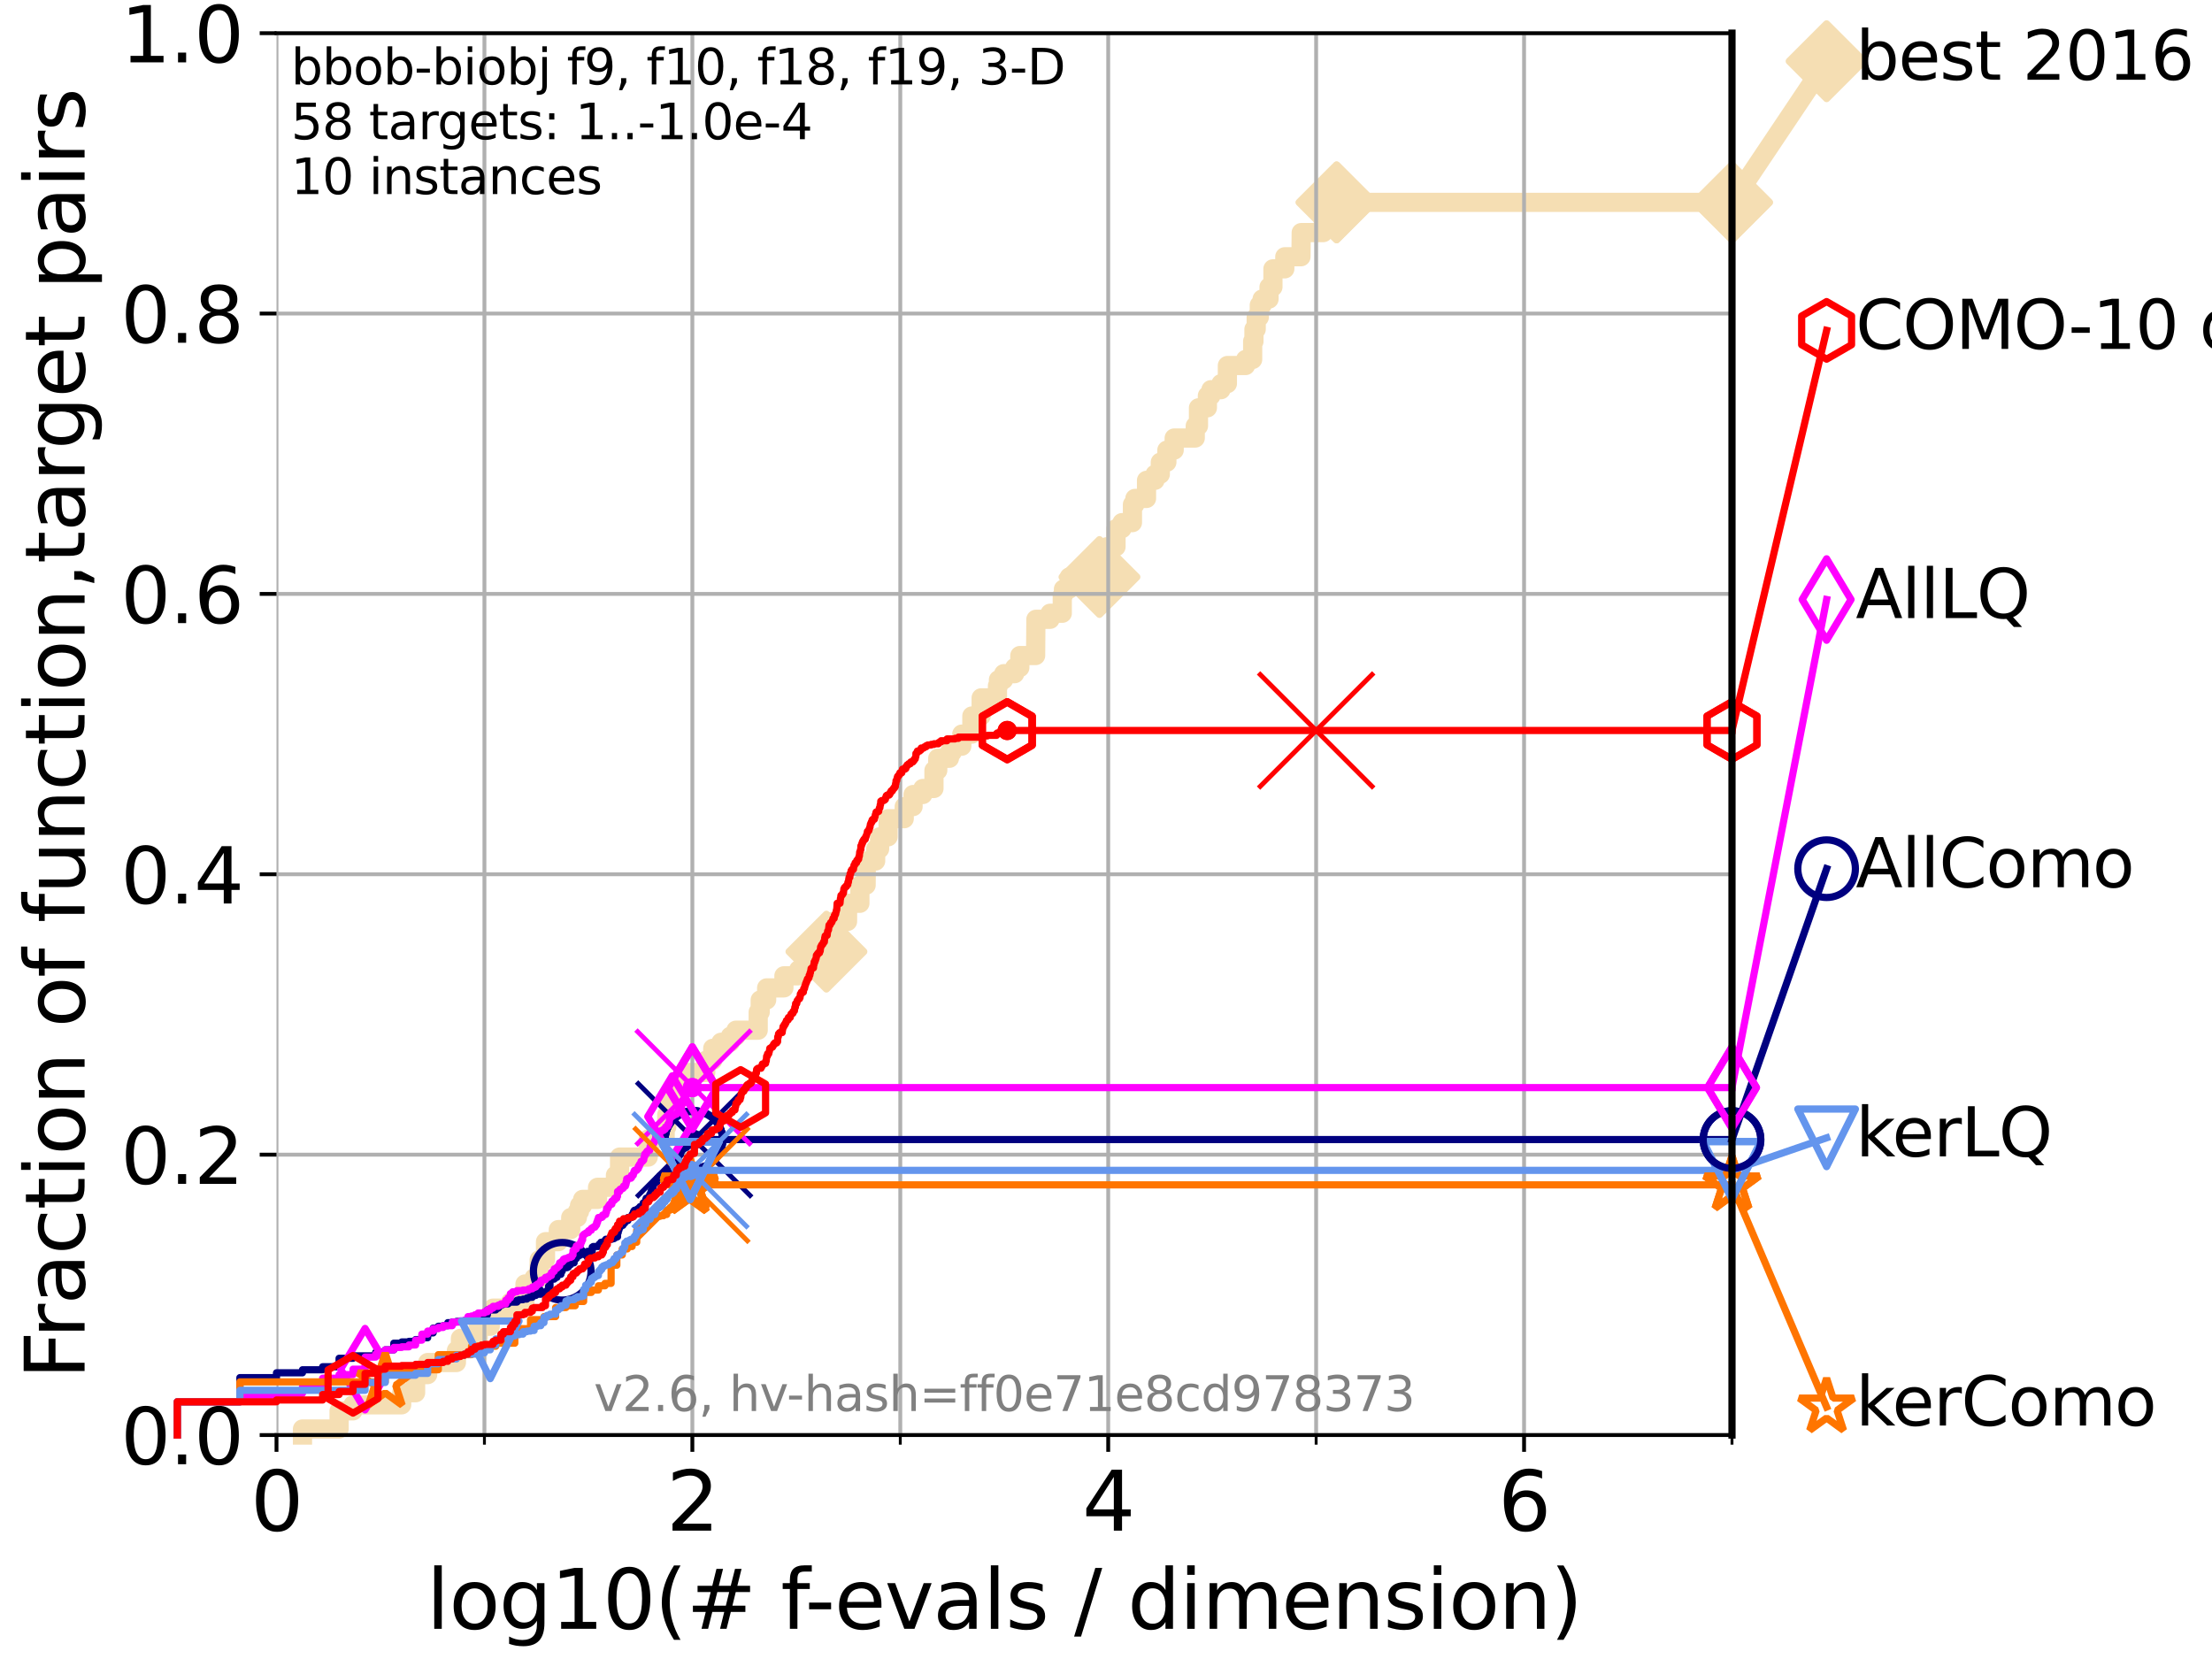 <?xml version="1.0" encoding="utf-8" standalone="no"?>
<!DOCTYPE svg PUBLIC "-//W3C//DTD SVG 1.1//EN"
  "http://www.w3.org/Graphics/SVG/1.1/DTD/svg11.dtd">
<svg xmlns:xlink="http://www.w3.org/1999/xlink" width="460.8pt" height="345.6pt" viewBox="0 0 460.8 345.6" xmlns="http://www.w3.org/2000/svg" version="1.1">
 <defs>
  <style type="text/css">*{stroke-linejoin: round; stroke-linecap: butt}</style>
 </defs>
 <g id="figure_1">
  <g id="patch_1">
   <path d="M 0 345.6 
L 460.8 345.6 
L 460.8 0 
L 0 0 
z
" style="fill: #ffffff"/>
  </g>
  <g id="axes_1">
   <g id="patch_2">
    <path d="M 57.6 298.944 
L 360.806 298.944 
L 360.806 6.912 
L 57.6 6.912 
z
" style="fill: #ffffff"/>
   </g>
   <g id="line2d_1">
    <path d="M 63.012 298.944 
L 63.012 297.685 
L 70.639 297.685 
L 70.639 293.909 
L 73.539 293.909 
L 73.539 292.65 
L 83.678 292.65 
L 83.678 290.133 
L 86.578 290.133 
L 86.578 286.356 
L 89.09 286.356 
L 89.09 283.839 
L 95.081 283.839 
L 95.081 281.321 
L 95.917 281.321 
L 95.917 278.804 
L 99.617 278.804 
L 99.617 276.286 
L 102.129 276.286 
L 102.129 273.769 
L 102.708 273.769 
L 102.708 272.51 
L 106.327 272.51 
L 106.327 271.251 
L 109.361 271.251 
L 109.361 267.475 
L 111.262 267.475 
L 111.262 266.216 
L 112.318 266.216 
L 112.318 262.44 
L 113.638 262.44 
L 113.638 258.664 
L 116.309 258.664 
L 116.309 256.146 
L 118.89 256.146 
L 118.89 253.629 
L 120.284 253.629 
L 120.284 252.37 
L 120.727 252.37 
L 120.727 251.111 
L 121.372 251.111 
L 121.372 249.852 
L 124.482 249.852 
L 124.482 247.335 
L 128.208 247.335 
L 128.208 244.817 
L 129.069 244.817 
L 129.069 241.041 
L 135.034 241.041 
L 135.034 237.265 
L 138.566 237.265 
L 138.566 234.747 
L 138.902 234.747 
L 138.902 232.23 
L 139.476 232.23 
L 139.476 229.712 
L 140.65 229.712 
L 140.65 225.936 
L 143.593 225.936 
L 143.593 223.418 
L 147.022 223.418 
L 147.022 220.901 
L 148.478 220.901 
L 148.478 218.383 
L 150.198 218.383 
L 150.198 217.125 
L 152.148 217.125 
L 152.148 215.866 
L 153.306 215.866 
L 153.306 214.607 
L 157.947 214.607 
L 157.947 210.831 
L 158.366 210.831 
L 158.366 208.313 
L 159.707 208.313 
L 159.707 205.796 
L 163.306 205.796 
L 163.306 203.278 
L 166.364 203.278 
L 166.364 202.02 
L 169.671 202.02 
L 169.671 198.243 
L 172.159 198.243 
L 172.159 195.726 
L 173.128 195.726 
L 173.128 194.467 
L 173.422 194.467 
L 173.422 191.95 
L 176.56 191.95 
L 176.56 188.173 
L 179.131 188.173 
L 179.131 184.397 
L 180.429 184.397 
L 180.474 179.362 
L 182.416 179.362 
L 182.416 176.844 
L 183.238 176.844 
L 183.238 174.327 
L 185.005 174.327 
L 185.005 170.551 
L 188.368 170.551 
L 188.368 168.033 
L 190.207 168.033 
L 190.207 165.516 
L 192.243 165.516 
L 192.243 164.257 
L 194.561 164.257 
L 194.561 160.481 
L 195.352 160.481 
L 195.352 157.963 
L 197.788 157.963 
L 197.788 156.704 
L 198.368 156.704 
L 198.368 155.446 
L 200.358 155.446 
L 200.358 152.928 
L 202.457 152.928 
L 202.457 149.152 
L 204.392 149.152 
L 204.392 145.375 
L 207.792 145.375 
L 207.792 142.858 
L 207.996 142.858 
L 207.996 141.599 
L 209.086 141.599 
L 209.086 140.34 
L 211.372 140.34 
L 211.372 139.082 
L 212.448 139.082 
L 212.448 136.564 
L 215.738 136.564 
L 215.798 129.012 
L 218.751 129.012 
L 218.751 127.753 
L 221.292 127.753 
L 221.292 123.977 
L 221.535 123.977 
L 221.535 122.718 
L 222.745 122.718 
L 222.745 120.2 
L 229.037 120.2 
L 229.037 117.683 
L 230.53 117.683 
L 230.53 113.906 
L 232.487 113.906 
L 232.487 110.13 
L 233.733 110.13 
L 233.733 108.871 
L 235.91 108.871 
L 235.91 105.095 
L 236.416 105.095 
L 236.416 103.836 
L 238.841 103.836 
L 238.841 100.06 
L 240.607 100.06 
L 240.607 98.801 
L 241.714 98.801 
L 241.714 96.284 
L 243.08 96.284 
L 243.08 93.766 
L 244.604 93.766 
L 244.604 91.249 
L 248.993 91.249 
L 248.993 88.731 
L 249.666 88.731 
L 249.666 84.955 
L 251.522 84.955 
L 251.522 82.438 
L 252.263 82.438 
L 252.263 81.179 
L 254.35 81.179 
L 254.35 79.92 
L 255.686 79.92 
L 255.686 76.144 
L 259.477 76.144 
L 259.477 74.885 
L 260.95 74.885 
L 260.95 71.109 
L 261.22 71.109 
L 261.22 68.591 
L 261.69 68.591 
L 261.69 66.074 
L 262.335 66.074 
L 262.335 63.556 
L 262.92 63.556 
L 262.92 62.297 
L 264.364 62.297 
L 264.364 59.78 
L 265.176 59.78 
L 265.176 56.004 
L 267.648 56.004 
L 267.648 53.486 
L 271.018 53.486 
L 271.066 48.451 
L 275.669 48.451 
L 275.669 45.934 
L 278.441 45.934 
L 278.441 42.157 
L 360.806 42.157 
L 360.806 42.157 
" style="fill: none; stroke: #f5deb3; stroke-width: 4; stroke-linecap: square"/>
   </g>
   <g id="line2d_2">
    <defs>
     <path id="m6fa7339e6c" d="M -0 7.778 
L 7.778 0 
L 0 -7.778 
L -7.778 -0 
z
" style="stroke: #f5deb3; stroke-width: 1.5; stroke-linejoin: miter"/>
    </defs>
    <g>
     <use xlink:href="#m6fa7339e6c" x="172.159" y="198.243" style="fill: #f5deb3; stroke: #f5deb3; stroke-width: 1.5; stroke-linejoin: miter"/>
     <use xlink:href="#m6fa7339e6c" x="229.037" y="120.2" style="fill: #f5deb3; stroke: #f5deb3; stroke-width: 1.5; stroke-linejoin: miter"/>
     <use xlink:href="#m6fa7339e6c" x="278.441" y="42.157" style="fill: #f5deb3; stroke: #f5deb3; stroke-width: 1.5; stroke-linejoin: miter"/>
     <use xlink:href="#m6fa7339e6c" x="278.441" y="42.157" style="fill: #f5deb3; stroke: #f5deb3; stroke-width: 1.5; stroke-linejoin: miter"/>
     <use xlink:href="#m6fa7339e6c" x="360.806" y="42.157" style="fill: #f5deb3; stroke: #f5deb3; stroke-width: 1.5; stroke-linejoin: miter"/>
    </g>
   </g>
   <g id="line2d_3">
    <path style="fill: none; stroke: #f5deb3; stroke-width: 4; stroke-linecap: square"/>
    <g/>
   </g>
   <g id="line2d_4">
    <path d="M 360.806 42.157 
L 380.515 12.753 
" style="fill: none; stroke: #f5deb3; stroke-width: 4; stroke-linecap: square"/>
    <g>
     <use xlink:href="#m6fa7339e6c" x="360.806" y="42.157" style="fill: #f5deb3; stroke: #f5deb3; stroke-width: 1.5; stroke-linejoin: miter"/>
     <use xlink:href="#m6fa7339e6c" x="380.515" y="12.753" style="fill: #f5deb3; stroke: #f5deb3; stroke-width: 1.5; stroke-linejoin: miter"/>
    </g>
   </g>
   <g id="matplotlib.axis_1">
    <g id="xtick_1">
     <g id="line2d_5">
      <path d="M 57.6 298.944 
L 57.6 6.912 
" clip-path="url(#p1d3b9d6f0b)" style="fill: none; stroke: #b0b0b0; stroke-width: 0.8; stroke-linecap: square"/>
     </g>
     <g id="line2d_6">
      <defs>
       <path id="mc0f006b480" d="M 0 0 
L 0 3.5 
" style="stroke: #000000; stroke-width: 0.8"/>
      </defs>
      <g>
       <use xlink:href="#mc0f006b480" x="57.6" y="298.944" style="stroke: #000000; stroke-width: 0.8"/>
      </g>
     </g>
     <g id="text_1">
      <!-- 0 -->
      <g transform="translate(52.192 318.861) scale(0.17 -0.17)">
       <defs>
        <path id="DejaVuSans-30" d="M 2034 4250 
Q 1547 4250 1301 3770 
Q 1056 3291 1056 2328 
Q 1056 1369 1301 889 
Q 1547 409 2034 409 
Q 2525 409 2770 889 
Q 3016 1369 3016 2328 
Q 3016 3291 2770 3770 
Q 2525 4250 2034 4250 
z
M 2034 4750 
Q 2819 4750 3233 4129 
Q 3647 3509 3647 2328 
Q 3647 1150 3233 529 
Q 2819 -91 2034 -91 
Q 1250 -91 836 529 
Q 422 1150 422 2328 
Q 422 3509 836 4129 
Q 1250 4750 2034 4750 
z
" transform="scale(0.016)"/>
       </defs>
       <use xlink:href="#DejaVuSans-30"/>
      </g>
     </g>
    </g>
    <g id="xtick_2">
     <g id="line2d_7">
      <path d="M 144.23 298.944 
L 144.23 6.912 
" clip-path="url(#p1d3b9d6f0b)" style="fill: none; stroke: #b0b0b0; stroke-width: 0.8; stroke-linecap: square"/>
     </g>
     <g id="line2d_8">
      <g>
       <use xlink:href="#mc0f006b480" x="144.23" y="298.944" style="stroke: #000000; stroke-width: 0.8"/>
      </g>
     </g>
     <g id="text_2">
      <!-- 2 -->
      <g transform="translate(138.822 318.861) scale(0.17 -0.17)">
       <defs>
        <path id="DejaVuSans-32" d="M 1228 531 
L 3431 531 
L 3431 0 
L 469 0 
L 469 531 
Q 828 903 1448 1529 
Q 2069 2156 2228 2338 
Q 2531 2678 2651 2914 
Q 2772 3150 2772 3378 
Q 2772 3750 2511 3984 
Q 2250 4219 1831 4219 
Q 1534 4219 1204 4116 
Q 875 4013 500 3803 
L 500 4441 
Q 881 4594 1212 4672 
Q 1544 4750 1819 4750 
Q 2544 4750 2975 4387 
Q 3406 4025 3406 3419 
Q 3406 3131 3298 2873 
Q 3191 2616 2906 2266 
Q 2828 2175 2409 1742 
Q 1991 1309 1228 531 
z
" transform="scale(0.016)"/>
       </defs>
       <use xlink:href="#DejaVuSans-32"/>
      </g>
     </g>
    </g>
    <g id="xtick_3">
     <g id="line2d_9">
      <path d="M 230.861 298.944 
L 230.861 6.912 
" clip-path="url(#p1d3b9d6f0b)" style="fill: none; stroke: #b0b0b0; stroke-width: 0.8; stroke-linecap: square"/>
     </g>
     <g id="line2d_10">
      <g>
       <use xlink:href="#mc0f006b480" x="230.861" y="298.944" style="stroke: #000000; stroke-width: 0.8"/>
      </g>
     </g>
     <g id="text_3">
      <!-- 4 -->
      <g transform="translate(225.453 318.861) scale(0.17 -0.17)">
       <defs>
        <path id="DejaVuSans-34" d="M 2419 4116 
L 825 1625 
L 2419 1625 
L 2419 4116 
z
M 2253 4666 
L 3047 4666 
L 3047 1625 
L 3713 1625 
L 3713 1100 
L 3047 1100 
L 3047 0 
L 2419 0 
L 2419 1100 
L 313 1100 
L 313 1709 
L 2253 4666 
z
" transform="scale(0.016)"/>
       </defs>
       <use xlink:href="#DejaVuSans-34"/>
      </g>
     </g>
    </g>
    <g id="xtick_4">
     <g id="line2d_11">
      <path d="M 317.491 298.944 
L 317.491 6.912 
" clip-path="url(#p1d3b9d6f0b)" style="fill: none; stroke: #b0b0b0; stroke-width: 0.8; stroke-linecap: square"/>
     </g>
     <g id="line2d_12">
      <g>
       <use xlink:href="#mc0f006b480" x="317.491" y="298.944" style="stroke: #000000; stroke-width: 0.8"/>
      </g>
     </g>
     <g id="text_4">
      <!-- 6 -->
      <g transform="translate(312.083 318.861) scale(0.17 -0.17)">
       <defs>
        <path id="DejaVuSans-36" d="M 2113 2584 
Q 1688 2584 1439 2293 
Q 1191 2003 1191 1497 
Q 1191 994 1439 701 
Q 1688 409 2113 409 
Q 2538 409 2786 701 
Q 3034 994 3034 1497 
Q 3034 2003 2786 2293 
Q 2538 2584 2113 2584 
z
M 3366 4563 
L 3366 3988 
Q 3128 4100 2886 4159 
Q 2644 4219 2406 4219 
Q 1781 4219 1451 3797 
Q 1122 3375 1075 2522 
Q 1259 2794 1537 2939 
Q 1816 3084 2150 3084 
Q 2853 3084 3261 2657 
Q 3669 2231 3669 1497 
Q 3669 778 3244 343 
Q 2819 -91 2113 -91 
Q 1303 -91 875 529 
Q 447 1150 447 2328 
Q 447 3434 972 4092 
Q 1497 4750 2381 4750 
Q 2619 4750 2861 4703 
Q 3103 4656 3366 4563 
z
" transform="scale(0.016)"/>
       </defs>
       <use xlink:href="#DejaVuSans-36"/>
      </g>
     </g>
    </g>
    <g id="xtick_5">
     <g id="line2d_13">
      <path d="M 100.915 298.944 
L 100.915 6.912 
" clip-path="url(#p1d3b9d6f0b)" style="fill: none; stroke: #b0b0b0; stroke-width: 0.8; stroke-linecap: square"/>
     </g>
     <g id="line2d_14">
      <defs>
       <path id="me1ba80beea" d="M 0 0 
L 0 2 
" style="stroke: #000000; stroke-width: 0.6"/>
      </defs>
      <g>
       <use xlink:href="#me1ba80beea" x="100.915" y="298.944" style="stroke: #000000; stroke-width: 0.6"/>
      </g>
     </g>
    </g>
    <g id="xtick_6">
     <g id="line2d_15">
      <path d="M 187.546 298.944 
L 187.546 6.912 
" clip-path="url(#p1d3b9d6f0b)" style="fill: none; stroke: #b0b0b0; stroke-width: 0.8; stroke-linecap: square"/>
     </g>
     <g id="line2d_16">
      <g>
       <use xlink:href="#me1ba80beea" x="187.546" y="298.944" style="stroke: #000000; stroke-width: 0.6"/>
      </g>
     </g>
    </g>
    <g id="xtick_7">
     <g id="line2d_17">
      <path d="M 274.176 298.944 
L 274.176 6.912 
" clip-path="url(#p1d3b9d6f0b)" style="fill: none; stroke: #b0b0b0; stroke-width: 0.8; stroke-linecap: square"/>
     </g>
     <g id="line2d_18">
      <g>
       <use xlink:href="#me1ba80beea" x="274.176" y="298.944" style="stroke: #000000; stroke-width: 0.6"/>
      </g>
     </g>
    </g>
    <g id="xtick_8">
     <g id="line2d_19">
      <path d="M 360.806 298.944 
L 360.806 6.912 
" clip-path="url(#p1d3b9d6f0b)" style="fill: none; stroke: #b0b0b0; stroke-width: 0.8; stroke-linecap: square"/>
     </g>
     <g id="line2d_20">
      <g>
       <use xlink:href="#me1ba80beea" x="360.806" y="298.944" style="stroke: #000000; stroke-width: 0.6"/>
      </g>
     </g>
    </g>
    <g id="text_5">
     <!-- log10(# f-evals / dimension) -->
     <g transform="translate(88.823 339.314) scale(0.17 -0.17)">
      <defs>
       <path id="DejaVuSans-6c" d="M 603 4863 
L 1178 4863 
L 1178 0 
L 603 0 
L 603 4863 
z
" transform="scale(0.016)"/>
       <path id="DejaVuSans-6f" d="M 1959 3097 
Q 1497 3097 1228 2736 
Q 959 2375 959 1747 
Q 959 1119 1226 758 
Q 1494 397 1959 397 
Q 2419 397 2687 759 
Q 2956 1122 2956 1747 
Q 2956 2369 2687 2733 
Q 2419 3097 1959 3097 
z
M 1959 3584 
Q 2709 3584 3137 3096 
Q 3566 2609 3566 1747 
Q 3566 888 3137 398 
Q 2709 -91 1959 -91 
Q 1206 -91 779 398 
Q 353 888 353 1747 
Q 353 2609 779 3096 
Q 1206 3584 1959 3584 
z
" transform="scale(0.016)"/>
       <path id="DejaVuSans-67" d="M 2906 1791 
Q 2906 2416 2648 2759 
Q 2391 3103 1925 3103 
Q 1463 3103 1205 2759 
Q 947 2416 947 1791 
Q 947 1169 1205 825 
Q 1463 481 1925 481 
Q 2391 481 2648 825 
Q 2906 1169 2906 1791 
z
M 3481 434 
Q 3481 -459 3084 -895 
Q 2688 -1331 1869 -1331 
Q 1566 -1331 1297 -1286 
Q 1028 -1241 775 -1147 
L 775 -588 
Q 1028 -725 1275 -790 
Q 1522 -856 1778 -856 
Q 2344 -856 2625 -561 
Q 2906 -266 2906 331 
L 2906 616 
Q 2728 306 2450 153 
Q 2172 0 1784 0 
Q 1141 0 747 490 
Q 353 981 353 1791 
Q 353 2603 747 3093 
Q 1141 3584 1784 3584 
Q 2172 3584 2450 3431 
Q 2728 3278 2906 2969 
L 2906 3500 
L 3481 3500 
L 3481 434 
z
" transform="scale(0.016)"/>
       <path id="DejaVuSans-31" d="M 794 531 
L 1825 531 
L 1825 4091 
L 703 3866 
L 703 4441 
L 1819 4666 
L 2450 4666 
L 2450 531 
L 3481 531 
L 3481 0 
L 794 0 
L 794 531 
z
" transform="scale(0.016)"/>
       <path id="DejaVuSans-28" d="M 1984 4856 
Q 1566 4138 1362 3434 
Q 1159 2731 1159 2009 
Q 1159 1288 1364 580 
Q 1569 -128 1984 -844 
L 1484 -844 
Q 1016 -109 783 600 
Q 550 1309 550 2009 
Q 550 2706 781 3412 
Q 1013 4119 1484 4856 
L 1984 4856 
z
" transform="scale(0.016)"/>
       <path id="DejaVuSans-23" d="M 3272 2816 
L 2363 2816 
L 2100 1772 
L 3016 1772 
L 3272 2816 
z
M 2803 4594 
L 2478 3297 
L 3391 3297 
L 3719 4594 
L 4219 4594 
L 3897 3297 
L 4872 3297 
L 4872 2816 
L 3775 2816 
L 3519 1772 
L 4513 1772 
L 4513 1294 
L 3397 1294 
L 3072 0 
L 2572 0 
L 2894 1294 
L 1978 1294 
L 1656 0 
L 1153 0 
L 1478 1294 
L 494 1294 
L 494 1772 
L 1594 1772 
L 1856 2816 
L 850 2816 
L 850 3297 
L 1978 3297 
L 2297 4594 
L 2803 4594 
z
" transform="scale(0.016)"/>
       <path id="DejaVuSans-20" transform="scale(0.016)"/>
       <path id="DejaVuSans-66" d="M 2375 4863 
L 2375 4384 
L 1825 4384 
Q 1516 4384 1395 4259 
Q 1275 4134 1275 3809 
L 1275 3500 
L 2222 3500 
L 2222 3053 
L 1275 3053 
L 1275 0 
L 697 0 
L 697 3053 
L 147 3053 
L 147 3500 
L 697 3500 
L 697 3744 
Q 697 4328 969 4595 
Q 1241 4863 1831 4863 
L 2375 4863 
z
" transform="scale(0.016)"/>
       <path id="DejaVuSans-2d" d="M 313 2009 
L 1997 2009 
L 1997 1497 
L 313 1497 
L 313 2009 
z
" transform="scale(0.016)"/>
       <path id="DejaVuSans-65" d="M 3597 1894 
L 3597 1613 
L 953 1613 
Q 991 1019 1311 708 
Q 1631 397 2203 397 
Q 2534 397 2845 478 
Q 3156 559 3463 722 
L 3463 178 
Q 3153 47 2828 -22 
Q 2503 -91 2169 -91 
Q 1331 -91 842 396 
Q 353 884 353 1716 
Q 353 2575 817 3079 
Q 1281 3584 2069 3584 
Q 2775 3584 3186 3129 
Q 3597 2675 3597 1894 
z
M 3022 2063 
Q 3016 2534 2758 2815 
Q 2500 3097 2075 3097 
Q 1594 3097 1305 2825 
Q 1016 2553 972 2059 
L 3022 2063 
z
" transform="scale(0.016)"/>
       <path id="DejaVuSans-76" d="M 191 3500 
L 800 3500 
L 1894 563 
L 2988 3500 
L 3597 3500 
L 2284 0 
L 1503 0 
L 191 3500 
z
" transform="scale(0.016)"/>
       <path id="DejaVuSans-61" d="M 2194 1759 
Q 1497 1759 1228 1600 
Q 959 1441 959 1056 
Q 959 750 1161 570 
Q 1363 391 1709 391 
Q 2188 391 2477 730 
Q 2766 1069 2766 1631 
L 2766 1759 
L 2194 1759 
z
M 3341 1997 
L 3341 0 
L 2766 0 
L 2766 531 
Q 2569 213 2275 61 
Q 1981 -91 1556 -91 
Q 1019 -91 701 211 
Q 384 513 384 1019 
Q 384 1609 779 1909 
Q 1175 2209 1959 2209 
L 2766 2209 
L 2766 2266 
Q 2766 2663 2505 2880 
Q 2244 3097 1772 3097 
Q 1472 3097 1187 3025 
Q 903 2953 641 2809 
L 641 3341 
Q 956 3463 1253 3523 
Q 1550 3584 1831 3584 
Q 2591 3584 2966 3190 
Q 3341 2797 3341 1997 
z
" transform="scale(0.016)"/>
       <path id="DejaVuSans-73" d="M 2834 3397 
L 2834 2853 
Q 2591 2978 2328 3040 
Q 2066 3103 1784 3103 
Q 1356 3103 1142 2972 
Q 928 2841 928 2578 
Q 928 2378 1081 2264 
Q 1234 2150 1697 2047 
L 1894 2003 
Q 2506 1872 2764 1633 
Q 3022 1394 3022 966 
Q 3022 478 2636 193 
Q 2250 -91 1575 -91 
Q 1294 -91 989 -36 
Q 684 19 347 128 
L 347 722 
Q 666 556 975 473 
Q 1284 391 1588 391 
Q 1994 391 2212 530 
Q 2431 669 2431 922 
Q 2431 1156 2273 1281 
Q 2116 1406 1581 1522 
L 1381 1569 
Q 847 1681 609 1914 
Q 372 2147 372 2553 
Q 372 3047 722 3315 
Q 1072 3584 1716 3584 
Q 2034 3584 2315 3537 
Q 2597 3491 2834 3397 
z
" transform="scale(0.016)"/>
       <path id="DejaVuSans-2f" d="M 1625 4666 
L 2156 4666 
L 531 -594 
L 0 -594 
L 1625 4666 
z
" transform="scale(0.016)"/>
       <path id="DejaVuSans-64" d="M 2906 2969 
L 2906 4863 
L 3481 4863 
L 3481 0 
L 2906 0 
L 2906 525 
Q 2725 213 2448 61 
Q 2172 -91 1784 -91 
Q 1150 -91 751 415 
Q 353 922 353 1747 
Q 353 2572 751 3078 
Q 1150 3584 1784 3584 
Q 2172 3584 2448 3432 
Q 2725 3281 2906 2969 
z
M 947 1747 
Q 947 1113 1208 752 
Q 1469 391 1925 391 
Q 2381 391 2643 752 
Q 2906 1113 2906 1747 
Q 2906 2381 2643 2742 
Q 2381 3103 1925 3103 
Q 1469 3103 1208 2742 
Q 947 2381 947 1747 
z
" transform="scale(0.016)"/>
       <path id="DejaVuSans-69" d="M 603 3500 
L 1178 3500 
L 1178 0 
L 603 0 
L 603 3500 
z
M 603 4863 
L 1178 4863 
L 1178 4134 
L 603 4134 
L 603 4863 
z
" transform="scale(0.016)"/>
       <path id="DejaVuSans-6d" d="M 3328 2828 
Q 3544 3216 3844 3400 
Q 4144 3584 4550 3584 
Q 5097 3584 5394 3201 
Q 5691 2819 5691 2113 
L 5691 0 
L 5113 0 
L 5113 2094 
Q 5113 2597 4934 2840 
Q 4756 3084 4391 3084 
Q 3944 3084 3684 2787 
Q 3425 2491 3425 1978 
L 3425 0 
L 2847 0 
L 2847 2094 
Q 2847 2600 2669 2842 
Q 2491 3084 2119 3084 
Q 1678 3084 1418 2786 
Q 1159 2488 1159 1978 
L 1159 0 
L 581 0 
L 581 3500 
L 1159 3500 
L 1159 2956 
Q 1356 3278 1631 3431 
Q 1906 3584 2284 3584 
Q 2666 3584 2933 3390 
Q 3200 3197 3328 2828 
z
" transform="scale(0.016)"/>
       <path id="DejaVuSans-6e" d="M 3513 2113 
L 3513 0 
L 2938 0 
L 2938 2094 
Q 2938 2591 2744 2837 
Q 2550 3084 2163 3084 
Q 1697 3084 1428 2787 
Q 1159 2491 1159 1978 
L 1159 0 
L 581 0 
L 581 3500 
L 1159 3500 
L 1159 2956 
Q 1366 3272 1645 3428 
Q 1925 3584 2291 3584 
Q 2894 3584 3203 3211 
Q 3513 2838 3513 2113 
z
" transform="scale(0.016)"/>
       <path id="DejaVuSans-29" d="M 513 4856 
L 1013 4856 
Q 1481 4119 1714 3412 
Q 1947 2706 1947 2009 
Q 1947 1309 1714 600 
Q 1481 -109 1013 -844 
L 513 -844 
Q 928 -128 1133 580 
Q 1338 1288 1338 2009 
Q 1338 2731 1133 3434 
Q 928 4138 513 4856 
z
" transform="scale(0.016)"/>
      </defs>
      <use xlink:href="#DejaVuSans-6c"/>
      <use xlink:href="#DejaVuSans-6f" x="27.783"/>
      <use xlink:href="#DejaVuSans-67" x="88.965"/>
      <use xlink:href="#DejaVuSans-31" x="152.441"/>
      <use xlink:href="#DejaVuSans-30" x="216.064"/>
      <use xlink:href="#DejaVuSans-28" x="279.688"/>
      <use xlink:href="#DejaVuSans-23" x="318.701"/>
      <use xlink:href="#DejaVuSans-20" x="402.49"/>
      <use xlink:href="#DejaVuSans-66" x="434.277"/>
      <use xlink:href="#DejaVuSans-2d" x="463.982"/>
      <use xlink:href="#DejaVuSans-65" x="500.066"/>
      <use xlink:href="#DejaVuSans-76" x="561.59"/>
      <use xlink:href="#DejaVuSans-61" x="620.77"/>
      <use xlink:href="#DejaVuSans-6c" x="682.049"/>
      <use xlink:href="#DejaVuSans-73" x="709.832"/>
      <use xlink:href="#DejaVuSans-20" x="761.932"/>
      <use xlink:href="#DejaVuSans-2f" x="793.719"/>
      <use xlink:href="#DejaVuSans-20" x="827.41"/>
      <use xlink:href="#DejaVuSans-64" x="859.197"/>
      <use xlink:href="#DejaVuSans-69" x="922.674"/>
      <use xlink:href="#DejaVuSans-6d" x="950.457"/>
      <use xlink:href="#DejaVuSans-65" x="1047.869"/>
      <use xlink:href="#DejaVuSans-6e" x="1109.393"/>
      <use xlink:href="#DejaVuSans-73" x="1172.771"/>
      <use xlink:href="#DejaVuSans-69" x="1224.871"/>
      <use xlink:href="#DejaVuSans-6f" x="1252.654"/>
      <use xlink:href="#DejaVuSans-6e" x="1313.836"/>
      <use xlink:href="#DejaVuSans-29" x="1377.215"/>
     </g>
    </g>
   </g>
   <g id="matplotlib.axis_2">
    <g id="ytick_1">
     <g id="line2d_21">
      <path d="M 57.6 298.944 
L 360.806 298.944 
" clip-path="url(#p1d3b9d6f0b)" style="fill: none; stroke: #b0b0b0; stroke-width: 0.8; stroke-linecap: square"/>
     </g>
     <g id="line2d_22">
      <defs>
       <path id="m2c3726f157" d="M 0 0 
L -3.5 0 
" style="stroke: #000000; stroke-width: 0.8"/>
      </defs>
      <g>
       <use xlink:href="#m2c3726f157" x="57.6" y="298.944" style="stroke: #000000; stroke-width: 0.8"/>
      </g>
     </g>
     <g id="text_6">
      <!-- 0.0 -->
      <g transform="translate(25.155 305.023) scale(0.16 -0.16)">
       <defs>
        <path id="DejaVuSans-2e" d="M 684 794 
L 1344 794 
L 1344 0 
L 684 0 
L 684 794 
z
" transform="scale(0.016)"/>
       </defs>
       <use xlink:href="#DejaVuSans-30"/>
       <use xlink:href="#DejaVuSans-2e" x="63.623"/>
       <use xlink:href="#DejaVuSans-30" x="95.41"/>
      </g>
     </g>
    </g>
    <g id="ytick_2">
     <g id="line2d_23">
      <path d="M 57.6 240.538 
L 360.806 240.538 
" clip-path="url(#p1d3b9d6f0b)" style="fill: none; stroke: #b0b0b0; stroke-width: 0.8; stroke-linecap: square"/>
     </g>
     <g id="line2d_24">
      <g>
       <use xlink:href="#m2c3726f157" x="57.6" y="240.538" style="stroke: #000000; stroke-width: 0.8"/>
      </g>
     </g>
     <g id="text_7">
      <!-- 0.2 -->
      <g transform="translate(25.155 246.616) scale(0.16 -0.16)">
       <use xlink:href="#DejaVuSans-30"/>
       <use xlink:href="#DejaVuSans-2e" x="63.623"/>
       <use xlink:href="#DejaVuSans-32" x="95.41"/>
      </g>
     </g>
    </g>
    <g id="ytick_3">
     <g id="line2d_25">
      <path d="M 57.6 182.131 
L 360.806 182.131 
" clip-path="url(#p1d3b9d6f0b)" style="fill: none; stroke: #b0b0b0; stroke-width: 0.8; stroke-linecap: square"/>
     </g>
     <g id="line2d_26">
      <g>
       <use xlink:href="#m2c3726f157" x="57.6" y="182.131" style="stroke: #000000; stroke-width: 0.8"/>
      </g>
     </g>
     <g id="text_8">
      <!-- 0.4 -->
      <g transform="translate(25.155 188.21) scale(0.16 -0.16)">
       <use xlink:href="#DejaVuSans-30"/>
       <use xlink:href="#DejaVuSans-2e" x="63.623"/>
       <use xlink:href="#DejaVuSans-34" x="95.41"/>
      </g>
     </g>
    </g>
    <g id="ytick_4">
     <g id="line2d_27">
      <path d="M 57.6 123.725 
L 360.806 123.725 
" clip-path="url(#p1d3b9d6f0b)" style="fill: none; stroke: #b0b0b0; stroke-width: 0.8; stroke-linecap: square"/>
     </g>
     <g id="line2d_28">
      <g>
       <use xlink:href="#m2c3726f157" x="57.6" y="123.725" style="stroke: #000000; stroke-width: 0.8"/>
      </g>
     </g>
     <g id="text_9">
      <!-- 0.6 -->
      <g transform="translate(25.155 129.804) scale(0.16 -0.16)">
       <use xlink:href="#DejaVuSans-30"/>
       <use xlink:href="#DejaVuSans-2e" x="63.623"/>
       <use xlink:href="#DejaVuSans-36" x="95.41"/>
      </g>
     </g>
    </g>
    <g id="ytick_5">
     <g id="line2d_29">
      <path d="M 57.6 65.318 
L 360.806 65.318 
" clip-path="url(#p1d3b9d6f0b)" style="fill: none; stroke: #b0b0b0; stroke-width: 0.8; stroke-linecap: square"/>
     </g>
     <g id="line2d_30">
      <g>
       <use xlink:href="#m2c3726f157" x="57.6" y="65.318" style="stroke: #000000; stroke-width: 0.8"/>
      </g>
     </g>
     <g id="text_10">
      <!-- 0.8 -->
      <g transform="translate(25.155 71.397) scale(0.16 -0.16)">
       <defs>
        <path id="DejaVuSans-38" d="M 2034 2216 
Q 1584 2216 1326 1975 
Q 1069 1734 1069 1313 
Q 1069 891 1326 650 
Q 1584 409 2034 409 
Q 2484 409 2743 651 
Q 3003 894 3003 1313 
Q 3003 1734 2745 1975 
Q 2488 2216 2034 2216 
z
M 1403 2484 
Q 997 2584 770 2862 
Q 544 3141 544 3541 
Q 544 4100 942 4425 
Q 1341 4750 2034 4750 
Q 2731 4750 3128 4425 
Q 3525 4100 3525 3541 
Q 3525 3141 3298 2862 
Q 3072 2584 2669 2484 
Q 3125 2378 3379 2068 
Q 3634 1759 3634 1313 
Q 3634 634 3220 271 
Q 2806 -91 2034 -91 
Q 1263 -91 848 271 
Q 434 634 434 1313 
Q 434 1759 690 2068 
Q 947 2378 1403 2484 
z
M 1172 3481 
Q 1172 3119 1398 2916 
Q 1625 2713 2034 2713 
Q 2441 2713 2670 2916 
Q 2900 3119 2900 3481 
Q 2900 3844 2670 4047 
Q 2441 4250 2034 4250 
Q 1625 4250 1398 4047 
Q 1172 3844 1172 3481 
z
" transform="scale(0.016)"/>
       </defs>
       <use xlink:href="#DejaVuSans-30"/>
       <use xlink:href="#DejaVuSans-2e" x="63.623"/>
       <use xlink:href="#DejaVuSans-38" x="95.41"/>
      </g>
     </g>
    </g>
    <g id="ytick_6">
     <g id="line2d_31">
      <path d="M 57.6 6.912 
L 360.806 6.912 
" clip-path="url(#p1d3b9d6f0b)" style="fill: none; stroke: #b0b0b0; stroke-width: 0.8; stroke-linecap: square"/>
     </g>
     <g id="line2d_32">
      <g>
       <use xlink:href="#m2c3726f157" x="57.6" y="6.912" style="stroke: #000000; stroke-width: 0.8"/>
      </g>
     </g>
     <g id="text_11">
      <!-- 1.0 -->
      <g transform="translate(25.155 12.991) scale(0.16 -0.16)">
       <use xlink:href="#DejaVuSans-31"/>
       <use xlink:href="#DejaVuSans-2e" x="63.623"/>
       <use xlink:href="#DejaVuSans-30" x="95.41"/>
      </g>
     </g>
    </g>
    <g id="text_12">
     <!-- Fraction of function,target pairs -->
     <g transform="translate(17.62 287.313) rotate(-90) scale(0.17 -0.17)">
      <defs>
       <path id="DejaVuSans-46" d="M 628 4666 
L 3309 4666 
L 3309 4134 
L 1259 4134 
L 1259 2759 
L 3109 2759 
L 3109 2228 
L 1259 2228 
L 1259 0 
L 628 0 
L 628 4666 
z
" transform="scale(0.016)"/>
       <path id="DejaVuSans-72" d="M 2631 2963 
Q 2534 3019 2420 3045 
Q 2306 3072 2169 3072 
Q 1681 3072 1420 2755 
Q 1159 2438 1159 1844 
L 1159 0 
L 581 0 
L 581 3500 
L 1159 3500 
L 1159 2956 
Q 1341 3275 1631 3429 
Q 1922 3584 2338 3584 
Q 2397 3584 2469 3576 
Q 2541 3569 2628 3553 
L 2631 2963 
z
" transform="scale(0.016)"/>
       <path id="DejaVuSans-63" d="M 3122 3366 
L 3122 2828 
Q 2878 2963 2633 3030 
Q 2388 3097 2138 3097 
Q 1578 3097 1268 2742 
Q 959 2388 959 1747 
Q 959 1106 1268 751 
Q 1578 397 2138 397 
Q 2388 397 2633 464 
Q 2878 531 3122 666 
L 3122 134 
Q 2881 22 2623 -34 
Q 2366 -91 2075 -91 
Q 1284 -91 818 406 
Q 353 903 353 1747 
Q 353 2603 823 3093 
Q 1294 3584 2113 3584 
Q 2378 3584 2631 3529 
Q 2884 3475 3122 3366 
z
" transform="scale(0.016)"/>
       <path id="DejaVuSans-74" d="M 1172 4494 
L 1172 3500 
L 2356 3500 
L 2356 3053 
L 1172 3053 
L 1172 1153 
Q 1172 725 1289 603 
Q 1406 481 1766 481 
L 2356 481 
L 2356 0 
L 1766 0 
Q 1100 0 847 248 
Q 594 497 594 1153 
L 594 3053 
L 172 3053 
L 172 3500 
L 594 3500 
L 594 4494 
L 1172 4494 
z
" transform="scale(0.016)"/>
       <path id="DejaVuSans-75" d="M 544 1381 
L 544 3500 
L 1119 3500 
L 1119 1403 
Q 1119 906 1312 657 
Q 1506 409 1894 409 
Q 2359 409 2629 706 
Q 2900 1003 2900 1516 
L 2900 3500 
L 3475 3500 
L 3475 0 
L 2900 0 
L 2900 538 
Q 2691 219 2414 64 
Q 2138 -91 1772 -91 
Q 1169 -91 856 284 
Q 544 659 544 1381 
z
M 1991 3584 
L 1991 3584 
z
" transform="scale(0.016)"/>
       <path id="DejaVuSans-2c" d="M 750 794 
L 1409 794 
L 1409 256 
L 897 -744 
L 494 -744 
L 750 256 
L 750 794 
z
" transform="scale(0.016)"/>
       <path id="DejaVuSans-70" d="M 1159 525 
L 1159 -1331 
L 581 -1331 
L 581 3500 
L 1159 3500 
L 1159 2969 
Q 1341 3281 1617 3432 
Q 1894 3584 2278 3584 
Q 2916 3584 3314 3078 
Q 3713 2572 3713 1747 
Q 3713 922 3314 415 
Q 2916 -91 2278 -91 
Q 1894 -91 1617 61 
Q 1341 213 1159 525 
z
M 3116 1747 
Q 3116 2381 2855 2742 
Q 2594 3103 2138 3103 
Q 1681 3103 1420 2742 
Q 1159 2381 1159 1747 
Q 1159 1113 1420 752 
Q 1681 391 2138 391 
Q 2594 391 2855 752 
Q 3116 1113 3116 1747 
z
" transform="scale(0.016)"/>
      </defs>
      <use xlink:href="#DejaVuSans-46"/>
      <use xlink:href="#DejaVuSans-72" x="50.27"/>
      <use xlink:href="#DejaVuSans-61" x="91.383"/>
      <use xlink:href="#DejaVuSans-63" x="152.662"/>
      <use xlink:href="#DejaVuSans-74" x="207.643"/>
      <use xlink:href="#DejaVuSans-69" x="246.852"/>
      <use xlink:href="#DejaVuSans-6f" x="274.635"/>
      <use xlink:href="#DejaVuSans-6e" x="335.816"/>
      <use xlink:href="#DejaVuSans-20" x="399.195"/>
      <use xlink:href="#DejaVuSans-6f" x="430.982"/>
      <use xlink:href="#DejaVuSans-66" x="492.164"/>
      <use xlink:href="#DejaVuSans-20" x="527.369"/>
      <use xlink:href="#DejaVuSans-66" x="559.156"/>
      <use xlink:href="#DejaVuSans-75" x="594.361"/>
      <use xlink:href="#DejaVuSans-6e" x="657.74"/>
      <use xlink:href="#DejaVuSans-63" x="721.119"/>
      <use xlink:href="#DejaVuSans-74" x="776.1"/>
      <use xlink:href="#DejaVuSans-69" x="815.309"/>
      <use xlink:href="#DejaVuSans-6f" x="843.092"/>
      <use xlink:href="#DejaVuSans-6e" x="904.273"/>
      <use xlink:href="#DejaVuSans-2c" x="967.652"/>
      <use xlink:href="#DejaVuSans-74" x="999.439"/>
      <use xlink:href="#DejaVuSans-61" x="1038.648"/>
      <use xlink:href="#DejaVuSans-72" x="1099.928"/>
      <use xlink:href="#DejaVuSans-67" x="1139.291"/>
      <use xlink:href="#DejaVuSans-65" x="1202.768"/>
      <use xlink:href="#DejaVuSans-74" x="1264.291"/>
      <use xlink:href="#DejaVuSans-20" x="1303.5"/>
      <use xlink:href="#DejaVuSans-70" x="1335.287"/>
      <use xlink:href="#DejaVuSans-61" x="1398.764"/>
      <use xlink:href="#DejaVuSans-69" x="1460.043"/>
      <use xlink:href="#DejaVuSans-72" x="1487.826"/>
      <use xlink:href="#DejaVuSans-73" x="1528.939"/>
     </g>
    </g>
   </g>
   <g id="line2d_33">
    <defs>
     <path id="m1756d80f1c" d="M 0 1.5 
C 0.398 1.5 0.779 1.342 1.061 1.061 
C 1.342 0.779 1.5 0.398 1.5 0 
C 1.5 -0.398 1.342 -0.779 1.061 -1.061 
C 0.779 -1.342 0.398 -1.5 0 -1.5 
C -0.398 -1.5 -0.779 -1.342 -1.061 -1.061 
C -1.342 -0.779 -1.5 -0.398 -1.5 0 
C -1.5 0.398 -1.342 0.779 -1.061 1.061 
C -0.779 1.342 -0.398 1.5 0 1.5 
z
" style="stroke: #f5deb3"/>
    </defs>
    <g>
     <use xlink:href="#m1756d80f1c" x="278.441" y="42.157" style="fill: #f5deb3; stroke: #f5deb3"/>
     <use xlink:href="#m1756d80f1c" x="278.441" y="42.157" style="fill: #f5deb3; stroke: #f5deb3"/>
    </g>
   </g>
   <g id="line2d_34">
    <defs>
     <path id="m7b903708f2" d="M 0 1.5 
C 0.398 1.5 0.779 1.342 1.061 1.061 
C 1.342 0.779 1.5 0.398 1.5 0 
C 1.5 -0.398 1.342 -0.779 1.061 -1.061 
C 0.779 -1.342 0.398 -1.5 0 -1.5 
C -0.398 -1.5 -0.779 -1.342 -1.061 -1.061 
C -1.342 -0.779 -1.5 -0.398 -1.5 0 
C -1.5 0.398 -1.342 0.779 -1.061 1.061 
C -0.779 1.342 -0.398 1.5 0 1.5 
z
" style="stroke: #000080"/>
    </defs>
    <g>
     <use xlink:href="#m7b903708f2" x="144.541" y="237.391" style="fill: #000080; stroke: #000080"/>
     <use xlink:href="#m7b903708f2" x="144.541" y="237.391" style="fill: #000080; stroke: #000080"/>
    </g>
   </g>
   <g id="line2d_35">
    <path d="M 36.933 298.944 
L 36.933 292.021 
L 49.973 292.021 
L 49.973 286.986 
L 57.6 286.986 
L 57.6 285.979 
L 63.012 285.979 
L 63.012 285.349 
L 67.209 285.349 
L 67.209 284.72 
L 70.639 284.72 
L 70.639 282.958 
L 73.539 282.958 
L 73.539 282.454 
L 78.267 282.454 
L 78.267 281.699 
L 80.249 281.699 
L 80.249 281.196 
L 82.042 281.196 
L 82.042 279.811 
L 83.678 279.811 
L 83.678 279.559 
L 85.184 279.559 
L 85.184 279.433 
L 86.578 279.433 
L 86.578 279.056 
L 87.876 279.056 
L 87.876 278.678 
L 89.09 278.678 
L 89.09 277.671 
L 90.231 277.671 
L 90.231 276.664 
L 91.306 276.664 
L 91.306 276.286 
L 92.323 276.286 
L 92.323 276.16 
L 93.288 276.16 
L 93.288 275.531 
L 94.206 275.531 
L 94.206 275.405 
L 95.081 275.405 
L 95.081 275.279 
L 96.718 275.279 
L 96.718 275.153 
L 97.485 275.153 
L 97.485 274.776 
L 98.933 274.776 
L 98.933 274.524 
L 99.617 274.524 
L 99.617 273.895 
L 101.532 273.895 
L 101.532 272.888 
L 103.27 272.888 
L 103.27 272.51 
L 103.815 272.51 
L 103.815 272.007 
L 104.345 272.007 
L 104.345 271.755 
L 104.86 271.755 
L 104.86 271.629 
L 105.851 271.629 
L 105.851 271.251 
L 107.687 271.251 
L 107.687 270.874 
L 108.12 270.874 
L 108.12 270.748 
L 108.956 270.748 
L 108.956 270.622 
L 109.757 270.622 
L 109.757 270.37 
L 110.145 270.37 
L 110.145 270.244 
L 110.897 270.244 
L 110.897 269.867 
L 111.621 269.867 
L 111.621 269.615 
L 112.657 269.615 
L 112.657 269.489 
L 112.989 269.489 
L 112.989 269.363 
L 113.638 269.363 
L 113.638 269.237 
L 113.954 269.237 
L 113.954 268.86 
L 114.265 268.86 
L 114.265 267.979 
L 114.571 267.979 
L 114.571 266.594 
L 114.872 266.594 
L 114.872 266.468 
L 115.46 266.468 
L 115.46 266.216 
L 115.747 266.216 
L 115.747 266.09 
L 116.03 266.09 
L 116.03 265.461 
L 116.854 265.461 
L 116.854 264.832 
L 117.121 264.832 
L 117.121 264.076 
L 118.152 264.076 
L 118.152 263.951 
L 118.401 263.951 
L 118.401 263.573 
L 118.647 263.573 
L 118.647 263.447 
L 118.89 263.447 
L 118.89 263.069 
L 119.6 263.069 
L 119.6 262.314 
L 119.831 262.314 
L 119.831 262.188 
L 120.059 262.188 
L 120.059 261.685 
L 120.507 261.685 
L 120.507 261.559 
L 120.727 261.559 
L 120.727 261.307 
L 121.995 261.307 
L 121.995 261.055 
L 122.199 261.055 
L 122.199 260.804 
L 122.4 260.804 
L 122.4 260.678 
L 123.375 260.678 
L 123.375 259.797 
L 123.564 259.797 
L 123.564 259.671 
L 124.66 259.671 
L 124.66 259.419 
L 124.837 259.419 
L 124.837 259.167 
L 125.012 259.167 
L 125.012 259.041 
L 125.185 259.041 
L 125.185 258.79 
L 125.863 258.79 
L 125.863 258.538 
L 126.193 258.538 
L 126.193 258.16 
L 127.458 258.16 
L 127.458 258.034 
L 127.911 258.034 
L 127.911 257.783 
L 128.354 257.783 
L 128.354 257.657 
L 128.643 257.657 
L 128.643 256.776 
L 128.786 256.776 
L 128.786 256.272 
L 128.928 256.272 
L 128.928 255.894 
L 129.069 255.894 
L 129.069 255.643 
L 129.209 255.643 
L 129.209 255.265 
L 129.759 255.265 
L 129.759 255.013 
L 129.893 255.013 
L 129.893 254.887 
L 130.027 254.887 
L 130.027 254.762 
L 130.16 254.762 
L 130.16 254.258 
L 130.811 254.258 
L 130.811 253.629 
L 131.564 253.629 
L 131.564 253.377 
L 131.686 253.377 
L 131.686 252.999 
L 131.808 252.999 
L 131.808 252.873 
L 131.929 252.873 
L 131.929 252.496 
L 132.049 252.496 
L 132.049 252.244 
L 132.169 252.244 
L 132.169 252.118 
L 132.639 252.118 
L 132.639 251.992 
L 132.755 251.992 
L 132.755 251.866 
L 133.098 251.866 
L 133.098 251.615 
L 133.323 251.615 
L 133.323 251.363 
L 133.656 251.363 
L 133.656 251.237 
L 133.875 251.237 
L 133.983 250.608 
L 134.198 250.608 
L 134.198 250.482 
L 134.411 250.482 
L 134.516 249.852 
L 134.621 249.852 
L 134.621 249.601 
L 134.932 249.601 
L 134.932 249.475 
L 135.238 249.475 
L 135.339 248.845 
L 135.439 248.845 
L 135.539 248.468 
L 135.638 248.468 
L 135.638 248.09 
L 135.835 248.09 
L 135.933 247.461 
L 136.03 247.461 
L 136.127 246.706 
L 136.223 246.706 
L 136.223 246.454 
L 136.509 246.454 
L 136.509 246.202 
L 136.883 246.202 
L 136.975 245.447 
L 137.159 245.447 
L 137.159 245.321 
L 137.341 245.321 
L 137.431 244.943 
L 138.31 244.943 
L 138.396 244.566 
L 138.985 244.566 
L 138.985 244.44 
L 139.15 244.44 
L 139.15 244.188 
L 139.314 244.188 
L 139.314 243.81 
L 139.556 243.81 
L 139.556 243.684 
L 139.717 243.684 
L 139.717 243.559 
L 139.875 243.559 
L 139.875 243.433 
L 140.111 243.433 
L 140.111 243.181 
L 140.344 243.181 
L 140.344 242.803 
L 140.876 242.803 
L 140.951 242.3 
L 141.099 242.3 
L 141.173 241.67 
L 141.247 241.67 
L 141.247 241.167 
L 141.393 241.167 
L 141.466 240.663 
L 141.538 240.663 
L 141.538 240.538 
L 141.754 240.538 
L 141.826 239.908 
L 141.897 239.908 
L 141.897 239.782 
L 142.038 239.782 
L 142.038 239.405 
L 142.387 239.405 
L 142.387 239.153 
L 142.798 239.153 
L 142.798 239.027 
L 143.066 239.027 
L 143.133 238.146 
L 143.462 238.146 
L 143.462 238.02 
L 143.657 238.02 
L 143.657 237.894 
L 144.355 237.894 
L 144.355 237.517 
L 144.541 237.517 
L 144.541 237.391 
L 360.806 237.391 
L 360.806 237.391 
" style="fill: none; stroke: #000080; stroke-width: 1.5; stroke-linecap: square"/>
   </g>
   <g id="line2d_36">
    <defs>
     <path id="m2e00088b41" d="M 0 6 
C 1.591 6 3.117 5.368 4.243 4.243 
C 5.368 3.117 6 1.591 6 0 
C 6 -1.591 5.368 -3.117 4.243 -4.243 
C 3.117 -5.368 1.591 -6 0 -6 
C -1.591 -6 -3.117 -5.368 -4.243 -4.243 
C -5.368 -3.117 -6 -1.591 -6 0 
C -6 1.591 -5.368 3.117 -4.243 4.243 
C -3.117 5.368 -1.591 6 0 6 
z
" style="stroke: #000080; stroke-width: 1.5"/>
    </defs>
    <g>
     <use xlink:href="#m2e00088b41" x="117.121" y="264.832" style="fill-opacity: 0; stroke: #000080; stroke-width: 1.5"/>
     <use xlink:href="#m2e00088b41" x="144.541" y="237.517" style="fill-opacity: 0; stroke: #000080; stroke-width: 1.5"/>
     <use xlink:href="#m2e00088b41" x="144.541" y="237.391" style="fill-opacity: 0; stroke: #000080; stroke-width: 1.5"/>
     <use xlink:href="#m2e00088b41" x="144.541" y="237.391" style="fill-opacity: 0; stroke: #000080; stroke-width: 1.5"/>
     <use xlink:href="#m2e00088b41" x="144.541" y="237.391" style="fill-opacity: 0; stroke: #000080; stroke-width: 1.5"/>
     <use xlink:href="#m2e00088b41" x="360.806" y="237.391" style="fill-opacity: 0; stroke: #000080; stroke-width: 1.5"/>
    </g>
   </g>
   <g id="line2d_37">
    <path style="fill: none; stroke: #000080; stroke-width: 1.5; stroke-linecap: square"/>
    <g/>
   </g>
   <g id="line2d_38">
    <path d="M 144.603 237.391 
" clip-path="url(#p1d3b9d6f0b)" style="fill: none; stroke: #000080; stroke-width: 1.5; stroke-linecap: square"/>
    <defs>
     <path id="m1d98c9db5a" d="M -12 12 
L 12 -12 
M -12 -12 
L 12 12 
" style="stroke: #000080"/>
    </defs>
    <g clip-path="url(#p1d3b9d6f0b)">
     <use xlink:href="#m1d98c9db5a" x="144.603" y="237.391" style="fill: #000080; stroke: #000080"/>
    </g>
   </g>
   <g id="line2d_39">
    <defs>
     <path id="m33c9be774e" d="M 0 1.5 
C 0.398 1.5 0.779 1.342 1.061 1.061 
C 1.342 0.779 1.5 0.398 1.5 0 
C 1.5 -0.398 1.342 -0.779 1.061 -1.061 
C 0.779 -1.342 0.398 -1.5 0 -1.5 
C -0.398 -1.5 -0.779 -1.342 -1.061 -1.061 
C -1.342 -0.779 -1.5 -0.398 -1.5 0 
C -1.5 0.398 -1.342 0.779 -1.061 1.061 
C -0.779 1.342 -0.398 1.5 0 1.5 
z
" style="stroke: #ff00ff"/>
    </defs>
    <g>
     <use xlink:href="#m33c9be774e" x="144.23" y="226.565" style="fill: #ff00ff; stroke: #ff00ff"/>
     <use xlink:href="#m33c9be774e" x="144.23" y="226.565" style="fill: #ff00ff; stroke: #ff00ff"/>
    </g>
   </g>
   <g id="line2d_40">
    <path d="M 36.933 298.944 
L 36.933 292.021 
L 49.973 292.021 
L 49.973 290.636 
L 57.6 290.636 
L 57.6 290.259 
L 63.012 290.259 
L 63.012 288.874 
L 67.209 288.874 
L 67.209 287.112 
L 70.639 287.112 
L 70.639 286.356 
L 73.539 286.356 
L 73.539 285.224 
L 76.051 285.224 
L 76.051 282.706 
L 78.267 282.706 
L 78.267 282.077 
L 80.249 282.077 
L 80.249 281.196 
L 82.042 281.196 
L 82.042 280.692 
L 83.678 280.692 
L 83.678 280.566 
L 85.184 280.566 
L 85.184 280.188 
L 86.578 280.188 
L 86.578 279.181 
L 87.876 279.181 
L 87.876 277.923 
L 89.09 277.923 
L 89.09 277.293 
L 90.231 277.293 
L 90.231 276.79 
L 91.306 276.79 
L 91.306 276.538 
L 92.323 276.538 
L 92.323 276.16 
L 94.206 276.16 
L 94.206 275.405 
L 95.917 275.405 
L 95.917 275.153 
L 96.718 275.153 
L 96.718 275.028 
L 97.485 275.028 
L 97.485 274.272 
L 98.223 274.272 
L 98.223 274.146 
L 98.933 274.146 
L 98.933 273.895 
L 99.617 273.895 
L 99.617 273.517 
L 100.915 273.517 
L 100.915 273.265 
L 101.532 273.265 
L 101.532 272.888 
L 102.129 272.888 
L 102.129 272.51 
L 102.708 272.51 
L 102.708 272.132 
L 103.815 272.132 
L 103.815 271.881 
L 104.345 271.881 
L 104.345 271.629 
L 105.362 271.629 
L 105.362 270.874 
L 105.851 270.874 
L 105.851 270.37 
L 106.327 270.37 
L 106.327 269.489 
L 106.791 269.489 
L 106.791 269.111 
L 107.687 269.111 
L 107.687 268.86 
L 108.956 268.86 
L 108.956 268.734 
L 110.145 268.734 
L 110.145 268.482 
L 110.897 268.482 
L 110.897 268.104 
L 111.621 268.104 
L 111.621 267.727 
L 111.972 267.727 
L 111.972 267.475 
L 112.318 267.475 
L 112.318 267.349 
L 112.657 267.349 
L 112.657 266.72 
L 112.989 266.72 
L 112.989 266.594 
L 113.638 266.594 
L 113.638 266.09 
L 114.265 266.09 
L 114.265 265.839 
L 114.571 265.839 
L 114.571 265.713 
L 114.872 265.713 
L 114.872 265.083 
L 115.168 265.083 
L 115.168 264.832 
L 115.46 264.832 
L 115.46 264.328 
L 115.747 264.328 
L 115.747 264.202 
L 116.03 264.202 
L 116.03 263.951 
L 116.309 263.951 
L 116.309 263.699 
L 116.584 263.699 
L 116.584 263.069 
L 116.854 263.069 
L 116.854 262.944 
L 117.121 262.944 
L 117.121 262.692 
L 117.384 262.692 
L 117.384 262.314 
L 117.644 262.314 
L 117.644 262.188 
L 118.152 262.188 
L 118.152 262.062 
L 118.401 262.062 
L 118.401 261.936 
L 118.89 261.936 
L 118.89 261.811 
L 119.129 261.811 
L 119.129 261.433 
L 119.366 261.433 
L 119.366 260.552 
L 119.6 260.552 
L 119.6 260.3 
L 119.831 260.3 
L 119.831 260.174 
L 120.059 260.174 
L 120.059 259.545 
L 120.284 259.545 
L 120.284 259.419 
L 120.944 259.419 
L 120.944 258.79 
L 121.159 258.79 
L 121.159 258.286 
L 121.372 258.286 
L 121.372 257.405 
L 121.582 257.405 
L 121.582 257.153 
L 121.79 257.153 
L 121.79 257.027 
L 121.995 257.027 
L 121.995 256.901 
L 122.199 256.901 
L 122.199 256.776 
L 122.599 256.776 
L 122.599 256.398 
L 122.796 256.398 
L 122.796 256.272 
L 123.184 256.272 
L 123.184 255.894 
L 123.375 255.894 
L 123.375 255.769 
L 123.564 255.769 
L 123.564 255.643 
L 123.936 255.643 
L 123.936 255.391 
L 124.12 255.391 
L 124.12 255.139 
L 124.302 255.139 
L 124.302 254.636 
L 124.482 254.636 
L 124.482 254.132 
L 124.66 254.132 
L 124.66 253.629 
L 125.357 253.629 
L 125.357 253.503 
L 125.527 253.503 
L 125.527 253.125 
L 125.863 253.125 
L 125.863 252.999 
L 126.193 252.999 
L 126.193 252.496 
L 126.356 252.496 
L 126.356 251.741 
L 126.677 251.741 
L 126.677 251.363 
L 126.836 251.363 
L 126.836 251.111 
L 126.994 251.111 
L 126.994 250.859 
L 127.458 250.859 
L 127.458 250.23 
L 127.761 250.23 
L 127.761 249.978 
L 128.06 249.978 
L 128.06 249.601 
L 128.499 249.601 
L 128.499 249.223 
L 128.643 249.223 
L 128.643 248.216 
L 129.069 248.216 
L 129.069 247.838 
L 129.209 247.838 
L 129.209 247.713 
L 129.486 247.713 
L 129.486 247.587 
L 129.759 247.587 
L 129.759 247.461 
L 129.893 247.461 
L 129.893 247.083 
L 130.292 247.083 
L 130.292 246.706 
L 130.423 246.706 
L 130.423 246.202 
L 130.553 246.202 
L 130.553 245.573 
L 130.811 245.573 
L 130.811 245.447 
L 131.44 245.447 
L 131.44 245.321 
L 131.564 245.321 
L 131.564 244.817 
L 131.929 244.817 
L 131.929 244.44 
L 132.049 244.44 
L 132.049 244.062 
L 132.169 244.062 
L 132.169 243.81 
L 132.639 243.81 
L 132.639 243.684 
L 132.755 243.684 
L 132.755 243.433 
L 132.984 243.433 
L 132.984 242.929 
L 133.211 242.929 
L 133.211 242.552 
L 133.323 242.552 
L 133.323 242.426 
L 133.435 242.426 
L 133.546 241.922 
L 133.875 241.922 
L 133.983 241.67 
L 134.091 241.67 
L 134.198 240.915 
L 134.305 240.915 
L 134.305 240.412 
L 134.621 240.412 
L 134.621 240.034 
L 134.829 240.034 
L 134.829 239.782 
L 135.034 239.782 
L 135.034 239.656 
L 135.339 239.656 
L 135.439 238.775 
L 135.539 238.775 
L 135.539 238.649 
L 135.737 238.649 
L 135.737 238.272 
L 136.03 238.272 
L 136.03 238.146 
L 136.223 238.146 
L 136.319 237.642 
L 136.603 237.642 
L 136.603 236.761 
L 136.883 236.761 
L 136.883 236.635 
L 137.067 236.635 
L 137.067 236.51 
L 137.25 236.51 
L 137.341 236.006 
L 137.521 236.006 
L 137.521 235.628 
L 137.788 235.628 
L 137.788 235.503 
L 138.224 235.503 
L 138.224 235.251 
L 138.566 235.251 
L 138.651 234.747 
L 138.985 234.747 
L 138.985 234.621 
L 139.15 234.621 
L 139.15 234.118 
L 139.395 234.118 
L 139.476 233.111 
L 139.556 233.111 
L 139.637 232.607 
L 140.033 232.607 
L 140.033 232.356 
L 140.421 232.356 
L 140.421 232.104 
L 140.951 232.104 
L 140.951 231.978 
L 141.099 231.978 
L 141.173 231.6 
L 141.32 231.6 
L 141.32 231.349 
L 141.611 231.349 
L 141.611 230.845 
L 141.826 230.845 
L 141.897 230.593 
L 141.968 230.593 
L 142.038 229.838 
L 142.387 229.838 
L 142.456 229.335 
L 142.525 229.335 
L 142.594 228.454 
L 142.73 228.454 
L 142.73 228.328 
L 142.933 228.328 
L 142.933 227.824 
L 143.066 227.824 
L 143.066 227.572 
L 143.978 227.572 
L 144.041 227.195 
L 144.105 227.195 
L 144.105 226.817 
L 144.23 226.817 
L 144.23 226.565 
L 360.806 226.565 
L 360.806 226.565 
" style="fill: none; stroke: #ff00ff; stroke-width: 1.5; stroke-linecap: square"/>
   </g>
   <g id="line2d_41">
    <defs>
     <path id="med1001fa3b" d="M -0 8.485 
L 5.091 0 
L 0 -8.485 
L -5.091 -0 
z
" style="stroke: #ff00ff; stroke-width: 1.5; stroke-linejoin: miter"/>
    </defs>
    <g>
     <use xlink:href="#med1001fa3b" x="76.051" y="285.224" style="fill-opacity: 0; stroke: #ff00ff; stroke-width: 1.5; stroke-linejoin: miter"/>
     <use xlink:href="#med1001fa3b" x="140.033" y="232.607" style="fill-opacity: 0; stroke: #ff00ff; stroke-width: 1.5; stroke-linejoin: miter"/>
     <use xlink:href="#med1001fa3b" x="144.23" y="226.817" style="fill-opacity: 0; stroke: #ff00ff; stroke-width: 1.5; stroke-linejoin: miter"/>
     <use xlink:href="#med1001fa3b" x="144.23" y="226.565" style="fill-opacity: 0; stroke: #ff00ff; stroke-width: 1.5; stroke-linejoin: miter"/>
     <use xlink:href="#med1001fa3b" x="144.23" y="226.565" style="fill-opacity: 0; stroke: #ff00ff; stroke-width: 1.5; stroke-linejoin: miter"/>
     <use xlink:href="#med1001fa3b" x="360.806" y="226.565" style="fill-opacity: 0; stroke: #ff00ff; stroke-width: 1.5; stroke-linejoin: miter"/>
    </g>
   </g>
   <g id="line2d_42">
    <path style="fill: none; stroke: #ff00ff; stroke-width: 1.5; stroke-linecap: square"/>
    <g/>
   </g>
   <g id="line2d_43">
    <path d="M 144.48 226.565 
" clip-path="url(#p1d3b9d6f0b)" style="fill: none; stroke: #ff00ff; stroke-width: 1.5; stroke-linecap: square"/>
    <defs>
     <path id="m247933a2dd" d="M -12 12 
L 12 -12 
M -12 -12 
L 12 12 
" style="stroke: #ff00ff"/>
    </defs>
    <g clip-path="url(#p1d3b9d6f0b)">
     <use xlink:href="#m247933a2dd" x="144.48" y="226.565" style="fill: #ff00ff; stroke: #ff00ff"/>
    </g>
   </g>
   <g id="line2d_44">
    <defs>
     <path id="mfee6d54aed" d="M 0 1.5 
C 0.398 1.5 0.779 1.342 1.061 1.061 
C 1.342 0.779 1.5 0.398 1.5 0 
C 1.5 -0.398 1.342 -0.779 1.061 -1.061 
C 0.779 -1.342 0.398 -1.5 0 -1.5 
C -0.398 -1.5 -0.779 -1.342 -1.061 -1.061 
C -1.342 -0.779 -1.5 -0.398 -1.5 0 
C -1.5 0.398 -1.342 0.779 -1.061 1.061 
C -0.779 1.342 -0.398 1.5 0 1.5 
z
" style="stroke: #ff7500"/>
    </defs>
    <g>
     <use xlink:href="#mfee6d54aed" x="143.593" y="246.831" style="fill: #ff7500; stroke: #ff7500"/>
     <use xlink:href="#mfee6d54aed" x="143.593" y="246.831" style="fill: #ff7500; stroke: #ff7500"/>
    </g>
   </g>
   <g id="line2d_45">
    <path d="M 36.933 298.944 
L 36.933 292.021 
L 49.973 292.021 
L 49.973 287.867 
L 80.249 287.867 
L 80.249 285.349 
L 91.306 285.349 
L 91.306 282.203 
L 98.223 282.203 
L 98.223 280.44 
L 103.27 280.44 
L 103.27 279.811 
L 107.245 279.811 
L 107.245 276.79 
L 110.525 276.79 
L 110.525 274.902 
L 113.317 274.902 
L 113.317 274.272 
L 115.747 274.272 
L 115.747 272.384 
L 117.9 272.384 
L 117.9 272.007 
L 119.831 272.007 
L 119.831 271.125 
L 121.582 271.125 
L 121.582 269.237 
L 123.184 269.237 
L 123.184 268.734 
L 124.66 268.734 
L 124.66 267.853 
L 126.029 267.853 
L 126.029 267.349 
L 127.304 267.349 
L 127.304 263.573 
L 128.499 263.573 
L 128.499 261.433 
L 129.623 261.433 
L 129.623 260.174 
L 130.683 260.174 
L 130.683 259.671 
L 131.686 259.671 
L 131.686 258.79 
L 132.639 258.79 
L 132.639 256.272 
L 133.546 256.272 
L 133.546 255.265 
L 134.411 255.265 
L 134.411 254.384 
L 135.238 254.384 
L 135.238 253.755 
L 136.03 253.755 
L 136.03 253.503 
L 136.79 253.503 
L 136.79 253.377 
L 137.521 253.377 
L 137.521 253.251 
L 138.224 253.251 
L 138.224 252.999 
L 138.902 252.999 
L 138.902 252.118 
L 139.556 252.118 
L 139.556 251.615 
L 140.189 251.615 
L 140.189 251.111 
L 140.801 251.111 
L 140.801 250.859 
L 141.393 250.859 
L 141.393 250.482 
L 141.968 250.482 
L 141.968 250.23 
L 142.525 250.23 
L 142.525 248.971 
L 143.066 248.971 
L 143.066 247.461 
L 143.593 247.461 
L 143.593 246.831 
L 360.806 246.831 
" style="fill: none; stroke: #ff7500; stroke-width: 1.5; stroke-linecap: square"/>
   </g>
   <g id="line2d_46">
    <defs>
     <path id="ma780ee0efd" d="M 0 -6 
L -1.347 -1.854 
L -5.706 -1.854 
L -2.18 0.708 
L -3.527 4.854 
L -0 2.292 
L 3.527 4.854 
L 2.18 0.708 
L 5.706 -1.854 
L 1.347 -1.854 
z
" style="stroke: #ff7500; stroke-width: 1.5; stroke-linejoin: bevel"/>
    </defs>
    <g>
     <use xlink:href="#ma780ee0efd" x="80.249" y="287.867" style="fill-opacity: 0; stroke: #ff7500; stroke-width: 1.5; stroke-linejoin: bevel"/>
     <use xlink:href="#ma780ee0efd" x="143.593" y="247.461" style="fill-opacity: 0; stroke: #ff7500; stroke-width: 1.5; stroke-linejoin: bevel"/>
     <use xlink:href="#ma780ee0efd" x="143.593" y="247.461" style="fill-opacity: 0; stroke: #ff7500; stroke-width: 1.5; stroke-linejoin: bevel"/>
     <use xlink:href="#ma780ee0efd" x="143.593" y="246.831" style="fill-opacity: 0; stroke: #ff7500; stroke-width: 1.5; stroke-linejoin: bevel"/>
     <use xlink:href="#ma780ee0efd" x="143.593" y="246.831" style="fill-opacity: 0; stroke: #ff7500; stroke-width: 1.5; stroke-linejoin: bevel"/>
     <use xlink:href="#ma780ee0efd" x="360.806" y="246.831" style="fill-opacity: 0; stroke: #ff7500; stroke-width: 1.5; stroke-linejoin: bevel"/>
    </g>
   </g>
   <g id="line2d_47">
    <path style="fill: none; stroke: #ff7500; stroke-width: 1.5; stroke-linecap: square"/>
    <g/>
   </g>
   <g id="line2d_48">
    <path d="M 144.041 246.831 
" clip-path="url(#p1d3b9d6f0b)" style="fill: none; stroke: #ff7500; stroke-width: 1.5; stroke-linecap: square"/>
    <defs>
     <path id="m62b2939092" d="M -12 12 
L 12 -12 
M -12 -12 
L 12 12 
" style="stroke: #ff7500"/>
    </defs>
    <g clip-path="url(#p1d3b9d6f0b)">
     <use xlink:href="#m62b2939092" x="144.041" y="246.831" style="fill: #ff7500; stroke: #ff7500"/>
    </g>
   </g>
   <g id="line2d_49">
    <defs>
     <path id="mde5d3dbf12" d="M 0 1.5 
C 0.398 1.5 0.779 1.342 1.061 1.061 
C 1.342 0.779 1.5 0.398 1.5 0 
C 1.5 -0.398 1.342 -0.779 1.061 -1.061 
C 0.779 -1.342 0.398 -1.5 0 -1.5 
C -0.398 -1.5 -0.779 -1.342 -1.061 -1.061 
C -1.342 -0.779 -1.5 -0.398 -1.5 0 
C -1.5 0.398 -1.342 0.779 -1.061 1.061 
C -0.779 1.342 -0.398 1.5 0 1.5 
z
" style="stroke: #6495ed"/>
    </defs>
    <g>
     <use xlink:href="#mde5d3dbf12" x="143.786" y="243.81" style="fill: #6495ed; stroke: #6495ed"/>
     <use xlink:href="#mde5d3dbf12" x="143.786" y="243.81" style="fill: #6495ed; stroke: #6495ed"/>
    </g>
   </g>
   <g id="line2d_50">
    <path d="M 36.933 298.944 
L 36.933 292.021 
L 49.973 292.021 
L 49.973 289.629 
L 76.051 289.629 
L 76.051 287.993 
L 80.249 287.993 
L 80.249 286.482 
L 86.578 286.482 
L 86.578 286.105 
L 89.09 286.105 
L 89.09 284.091 
L 91.306 284.091 
L 91.306 283.21 
L 93.288 283.21 
L 93.288 283.084 
L 95.081 283.084 
L 95.081 282.328 
L 96.718 282.328 
L 96.718 282.077 
L 99.617 282.077 
L 99.617 281.825 
L 100.915 281.825 
L 100.915 281.196 
L 102.129 281.196 
L 102.129 280.188 
L 103.27 280.188 
L 103.27 278.93 
L 104.345 278.93 
L 104.345 278.552 
L 106.327 278.552 
L 106.327 278.3 
L 107.245 278.3 
L 107.245 278.049 
L 108.12 278.049 
L 108.12 277.923 
L 108.956 277.923 
L 108.956 277.419 
L 109.757 277.419 
L 109.757 277.293 
L 110.525 277.293 
L 110.525 277.167 
L 111.262 277.167 
L 111.262 276.286 
L 111.972 276.286 
L 111.972 276.16 
L 112.657 276.16 
L 112.657 275.531 
L 113.317 275.531 
L 113.317 274.398 
L 113.954 274.398 
L 113.954 274.021 
L 114.571 274.021 
L 114.571 273.769 
L 115.747 273.769 
L 115.747 272.888 
L 116.309 272.888 
L 116.309 272.51 
L 116.854 272.51 
L 116.854 272.007 
L 117.384 272.007 
L 117.384 271.881 
L 117.9 271.881 
L 117.9 271 
L 118.401 271 
L 118.401 270.748 
L 119.6 270.748 
L 119.6 270.496 
L 119.831 270.496 
L 119.831 270.37 
L 120.284 270.37 
L 120.284 270.118 
L 121.159 270.118 
L 121.159 269.993 
L 121.582 269.993 
L 121.582 268.608 
L 121.995 268.608 
L 121.995 267.727 
L 122.4 267.727 
L 122.4 267.601 
L 122.599 267.601 
L 122.599 267.475 
L 122.796 267.475 
L 122.796 267.097 
L 123.184 267.097 
L 123.184 266.342 
L 123.564 266.342 
L 123.564 266.09 
L 123.936 266.09 
L 123.936 265.839 
L 124.302 265.839 
L 124.302 265.713 
L 124.66 265.713 
L 124.66 264.832 
L 125.012 264.832 
L 125.012 264.454 
L 125.357 264.454 
L 125.357 263.951 
L 125.696 263.951 
L 125.696 263.699 
L 126.029 263.699 
L 126.029 263.573 
L 126.356 263.573 
L 126.356 263.447 
L 126.836 263.447 
L 126.836 263.321 
L 126.994 263.321 
L 126.994 263.069 
L 127.61 263.069 
L 127.61 262.692 
L 127.911 262.692 
L 127.911 262.188 
L 128.354 262.188 
L 128.354 261.936 
L 128.499 261.936 
L 128.499 261.433 
L 129.069 261.433 
L 129.069 261.181 
L 129.209 261.181 
L 129.209 261.055 
L 129.348 261.055 
L 129.348 260.929 
L 129.623 260.929 
L 129.623 260.804 
L 129.759 260.804 
L 129.759 260.048 
L 130.027 260.048 
L 130.027 259.797 
L 130.16 259.797 
L 130.16 258.915 
L 130.423 258.915 
L 130.423 258.79 
L 130.553 258.79 
L 130.553 258.538 
L 131.191 258.538 
L 131.191 258.286 
L 131.44 258.286 
L 131.44 258.16 
L 132.049 258.16 
L 132.049 257.783 
L 132.169 257.783 
L 132.169 257.531 
L 132.405 257.531 
L 132.405 257.279 
L 132.523 257.279 
L 132.523 257.027 
L 132.639 257.027 
L 132.639 256.65 
L 132.87 256.65 
L 132.87 256.398 
L 133.323 256.398 
L 133.323 256.146 
L 133.983 256.146 
L 134.091 255.013 
L 134.516 255.013 
L 134.516 254.384 
L 134.725 254.384 
L 134.829 254.006 
L 135.439 254.006 
L 135.539 253.503 
L 135.638 253.503 
L 135.737 253.125 
L 135.835 253.125 
L 135.835 252.999 
L 136.414 252.999 
L 136.414 252.496 
L 136.603 252.496 
L 136.697 251.741 
L 137.159 251.741 
L 137.25 251.489 
L 137.521 251.489 
L 137.521 251.363 
L 137.699 251.363 
L 137.699 251.111 
L 137.876 251.111 
L 137.876 250.985 
L 138.051 250.985 
L 138.051 250.608 
L 138.224 250.608 
L 138.224 250.356 
L 138.566 250.356 
L 138.566 249.978 
L 138.735 249.978 
L 138.735 249.852 
L 138.985 249.852 
L 139.068 249.475 
L 139.15 249.475 
L 139.232 248.971 
L 139.314 248.971 
L 139.314 248.845 
L 139.637 248.845 
L 139.637 248.72 
L 140.033 248.72 
L 140.033 248.468 
L 140.344 248.468 
L 140.344 248.216 
L 140.497 248.216 
L 140.574 247.713 
L 140.951 247.713 
L 140.951 246.831 
L 141.099 246.831 
L 141.099 246.454 
L 141.32 246.454 
L 141.32 246.328 
L 141.538 246.328 
L 141.538 246.202 
L 141.897 246.202 
L 141.968 245.699 
L 142.038 245.699 
L 142.038 245.573 
L 142.179 245.573 
L 142.179 245.321 
L 142.73 245.321 
L 142.73 245.069 
L 142.865 245.069 
L 142.865 244.817 
L 143.133 244.817 
L 143.199 244.314 
L 143.657 244.314 
L 143.657 243.936 
L 143.786 243.936 
L 143.786 243.81 
L 360.806 243.81 
L 360.806 243.81 
" style="fill: none; stroke: #6495ed; stroke-width: 1.5; stroke-linecap: square"/>
   </g>
   <g id="line2d_51">
    <defs>
     <path id="m1d153facd9" d="M -0 6 
L 6 -6 
L -6 -6 
z
" style="stroke: #6495ed; stroke-width: 1.5; stroke-linejoin: miter"/>
    </defs>
    <g>
     <use xlink:href="#m1d153facd9" x="102.129" y="281.196" style="fill-opacity: 0; stroke: #6495ed; stroke-width: 1.5; stroke-linejoin: miter"/>
     <use xlink:href="#m1d153facd9" x="143.786" y="243.936" style="fill-opacity: 0; stroke: #6495ed; stroke-width: 1.5; stroke-linejoin: miter"/>
     <use xlink:href="#m1d153facd9" x="143.786" y="243.81" style="fill-opacity: 0; stroke: #6495ed; stroke-width: 1.5; stroke-linejoin: miter"/>
     <use xlink:href="#m1d153facd9" x="143.786" y="243.81" style="fill-opacity: 0; stroke: #6495ed; stroke-width: 1.5; stroke-linejoin: miter"/>
     <use xlink:href="#m1d153facd9" x="143.786" y="243.81" style="fill-opacity: 0; stroke: #6495ed; stroke-width: 1.5; stroke-linejoin: miter"/>
     <use xlink:href="#m1d153facd9" x="360.806" y="243.81" style="fill-opacity: 0; stroke: #6495ed; stroke-width: 1.5; stroke-linejoin: miter"/>
    </g>
   </g>
   <g id="line2d_52">
    <path style="fill: none; stroke: #6495ed; stroke-width: 1.5; stroke-linecap: square"/>
    <g/>
   </g>
   <g id="line2d_53">
    <path d="M 143.85 243.81 
" clip-path="url(#p1d3b9d6f0b)" style="fill: none; stroke: #6495ed; stroke-width: 1.5; stroke-linecap: square"/>
    <defs>
     <path id="m250b811da2" d="M -12 12 
L 12 -12 
M -12 -12 
L 12 12 
" style="stroke: #6495ed"/>
    </defs>
    <g clip-path="url(#p1d3b9d6f0b)">
     <use xlink:href="#m250b811da2" x="143.85" y="243.81" style="fill: #6495ed; stroke: #6495ed"/>
    </g>
   </g>
   <g id="line2d_54">
    <defs>
     <path id="mf5c45e192a" d="M 0 1.5 
C 0.398 1.5 0.779 1.342 1.061 1.061 
C 1.342 0.779 1.5 0.398 1.5 0 
C 1.5 -0.398 1.342 -0.779 1.061 -1.061 
C 0.779 -1.342 0.398 -1.5 0 -1.5 
C -0.398 -1.5 -0.779 -1.342 -1.061 -1.061 
C -1.342 -0.779 -1.5 -0.398 -1.5 0 
C -1.5 0.398 -1.342 0.779 -1.061 1.061 
C -0.779 1.342 -0.398 1.5 0 1.5 
z
" style="stroke: #ff0000"/>
    </defs>
    <g>
     <use xlink:href="#mf5c45e192a" x="209.822" y="152.173" style="fill: #ff0000; stroke: #ff0000"/>
     <use xlink:href="#mf5c45e192a" x="209.822" y="152.173" style="fill: #ff0000; stroke: #ff0000"/>
    </g>
   </g>
   <g id="line2d_55">
    <path d="M 36.933 298.944 
L 36.933 292.021 
L 57.6 292.021 
L 57.6 291.643 
L 67.209 291.643 
L 67.209 290.51 
L 70.639 290.51 
L 70.639 289.881 
L 73.539 289.881 
L 73.539 288.37 
L 76.051 288.37 
L 76.051 286.105 
L 78.267 286.105 
L 78.267 285.224 
L 80.249 285.224 
L 80.249 284.594 
L 83.678 284.594 
L 83.678 284.468 
L 86.578 284.468 
L 86.578 284.217 
L 89.09 284.217 
L 89.09 283.839 
L 92.323 283.839 
L 92.323 283.587 
L 93.288 283.587 
L 93.288 283.084 
L 94.206 283.084 
L 94.206 282.706 
L 95.081 282.706 
L 95.081 282.58 
L 95.917 282.58 
L 95.917 282.328 
L 96.718 282.328 
L 96.718 282.077 
L 97.485 282.077 
L 97.485 281.573 
L 98.223 281.573 
L 98.223 281.07 
L 98.933 281.07 
L 98.933 280.566 
L 99.617 280.566 
L 99.617 280.44 
L 100.277 280.44 
L 100.277 280.188 
L 100.915 280.188 
L 100.915 280.063 
L 102.708 280.063 
L 102.708 279.433 
L 103.27 279.433 
L 103.27 279.181 
L 104.345 279.181 
L 104.345 277.923 
L 104.86 277.923 
L 104.86 277.419 
L 106.327 277.419 
L 106.327 276.538 
L 106.791 276.538 
L 106.791 275.909 
L 107.245 275.909 
L 107.245 275.279 
L 107.687 275.279 
L 107.687 273.895 
L 108.956 273.895 
L 108.956 273.769 
L 109.361 273.769 
L 109.361 273.391 
L 110.525 273.391 
L 110.525 273.139 
L 110.897 273.139 
L 110.897 272.51 
L 111.262 272.51 
L 111.262 272.384 
L 112.989 272.384 
L 112.989 272.007 
L 113.638 272.007 
L 113.638 270.622 
L 113.954 270.622 
L 113.954 270.37 
L 114.265 270.37 
L 114.265 269.993 
L 114.571 269.993 
L 114.571 269.741 
L 114.872 269.741 
L 114.872 269.615 
L 115.168 269.615 
L 115.168 269.237 
L 115.747 269.237 
L 115.747 268.734 
L 116.03 268.734 
L 116.03 268.482 
L 116.584 268.482 
L 116.584 268.104 
L 117.121 268.104 
L 117.121 267.727 
L 117.9 267.727 
L 117.9 267.349 
L 118.152 267.349 
L 118.152 267.097 
L 118.401 267.097 
L 118.401 266.72 
L 118.89 266.72 
L 118.89 265.965 
L 119.366 265.965 
L 119.366 265.335 
L 119.6 265.335 
L 119.6 265.209 
L 120.059 265.209 
L 120.059 264.958 
L 120.284 264.958 
L 120.284 264.706 
L 120.507 264.706 
L 120.507 264.58 
L 120.727 264.58 
L 120.727 264.328 
L 121.372 264.328 
L 121.372 264.076 
L 121.582 264.076 
L 121.582 263.825 
L 121.79 263.825 
L 121.79 263.321 
L 122.4 263.321 
L 122.4 262.944 
L 122.599 262.944 
L 122.599 262.314 
L 122.991 262.314 
L 122.991 262.062 
L 123.936 262.062 
L 123.936 261.811 
L 124.66 261.811 
L 124.66 261.433 
L 125.357 261.433 
L 125.357 261.181 
L 125.527 261.181 
L 125.527 260.804 
L 125.696 260.804 
L 125.696 260.174 
L 125.863 260.174 
L 125.863 259.797 
L 126.193 259.797 
L 126.193 259.293 
L 126.517 259.293 
L 126.517 258.538 
L 126.677 258.538 
L 126.677 258.286 
L 126.994 258.286 
L 126.994 258.16 
L 127.15 258.16 
L 127.15 257.531 
L 127.304 257.531 
L 127.304 257.153 
L 127.458 257.153 
L 127.458 256.776 
L 127.911 256.776 
L 127.911 256.65 
L 128.06 256.65 
L 128.06 256.146 
L 128.208 256.146 
L 128.208 255.894 
L 128.643 255.894 
L 128.643 255.139 
L 129.069 255.139 
L 129.069 254.384 
L 129.759 254.384 
L 129.759 254.132 
L 129.893 254.132 
L 129.893 253.88 
L 130.811 253.88 
L 130.811 253.755 
L 130.939 253.755 
L 130.939 253.629 
L 131.44 253.629 
L 131.44 253.503 
L 131.929 253.503 
L 131.929 253.251 
L 132.169 253.251 
L 132.169 252.873 
L 133.098 252.873 
L 133.098 252.496 
L 133.656 252.496 
L 133.766 252.244 
L 133.875 252.244 
L 133.875 251.866 
L 134.198 251.866 
L 134.198 251.741 
L 134.411 251.741 
L 134.516 250.608 
L 134.621 250.608 
L 134.725 250.356 
L 135.136 250.356 
L 135.136 249.978 
L 135.339 249.978 
L 135.339 249.601 
L 135.539 249.601 
L 135.539 249.475 
L 136.127 249.475 
L 136.127 249.223 
L 136.414 249.223 
L 136.414 248.845 
L 136.79 248.845 
L 136.883 248.342 
L 137.521 248.342 
L 137.61 247.461 
L 137.788 247.461 
L 137.788 247.335 
L 138.224 247.335 
L 138.31 246.957 
L 138.566 246.957 
L 138.566 246.706 
L 138.902 246.706 
L 138.985 245.824 
L 139.556 245.824 
L 139.556 245.699 
L 140.189 245.699 
L 140.266 245.069 
L 140.344 245.069 
L 140.344 244.817 
L 140.876 244.817 
L 140.951 243.81 
L 141.025 243.81 
L 141.025 243.684 
L 141.32 243.684 
L 141.32 243.559 
L 141.466 243.559 
L 141.466 243.181 
L 142.109 243.181 
L 142.109 242.929 
L 142.662 242.929 
L 142.662 242.3 
L 142.798 242.3 
L 142.865 241.796 
L 142.933 241.796 
L 142.933 241.67 
L 143.133 241.67 
L 143.133 241.167 
L 143.331 241.167 
L 143.331 241.041 
L 143.657 241.041 
L 143.722 240.412 
L 144.168 240.412 
L 144.168 240.286 
L 144.664 240.286 
L 144.664 238.398 
L 145.62 238.398 
L 145.62 238.02 
L 145.736 238.02 
L 145.736 237.894 
L 146.25 237.894 
L 146.25 237.391 
L 146.53 237.391 
L 146.53 237.139 
L 146.968 237.139 
L 146.968 236.887 
L 147.13 236.887 
L 147.13 236.761 
L 147.397 236.761 
L 147.397 236.132 
L 148.226 236.132 
L 148.226 235.503 
L 148.378 235.503 
L 148.378 235.377 
L 149.021 235.377 
L 149.021 235.251 
L 149.166 235.251 
L 149.166 235.125 
L 149.548 235.125 
L 149.548 234.999 
L 149.736 234.999 
L 149.736 234.873 
L 149.876 234.873 
L 149.969 234.244 
L 150.061 234.244 
L 150.152 233.74 
L 150.38 233.74 
L 150.47 233.489 
L 150.871 233.489 
L 150.959 232.859 
L 151.046 232.859 
L 151.046 232.607 
L 151.435 232.607 
L 151.435 232.356 
L 151.858 232.356 
L 151.858 232.104 
L 152.066 232.104 
L 152.066 231.852 
L 152.312 231.852 
L 152.312 231.726 
L 152.555 231.726 
L 152.555 231.349 
L 152.756 231.349 
L 152.756 231.223 
L 153.111 231.223 
L 153.189 230.468 
L 153.267 230.468 
L 153.306 229.838 
L 153.46 229.838 
L 153.46 229.712 
L 153.651 229.712 
L 153.651 229.461 
L 153.802 229.461 
L 153.802 229.083 
L 154.175 229.083 
L 154.286 228.579 
L 154.323 228.579 
L 154.396 227.824 
L 154.505 227.824 
L 154.541 227.572 
L 154.65 227.572 
L 154.65 227.321 
L 154.971 227.321 
L 154.971 226.943 
L 155.113 226.943 
L 155.113 226.817 
L 155.288 226.817 
L 155.288 226.565 
L 155.495 226.565 
L 155.564 226.062 
L 155.701 226.062 
L 155.701 225.936 
L 156.072 225.936 
L 156.072 225.684 
L 156.436 225.684 
L 156.436 225.432 
L 156.599 225.432 
L 156.664 224.929 
L 156.761 224.929 
L 156.858 224.551 
L 157.238 224.551 
L 157.27 224.174 
L 157.363 224.174 
L 157.426 223.544 
L 157.581 223.544 
L 157.611 222.789 
L 157.703 222.789 
L 157.703 222.663 
L 157.886 222.663 
L 157.886 222.537 
L 158.542 222.537 
L 158.572 222.16 
L 158.746 222.16 
L 158.804 221.656 
L 159.204 221.656 
L 159.204 221.53 
L 159.485 221.53 
L 159.513 221.027 
L 159.624 221.027 
L 159.707 220.02 
L 159.871 220.02 
L 159.899 219.516 
L 160.142 219.516 
L 160.25 219.013 
L 160.277 219.013 
L 160.357 218.383 
L 160.568 218.383 
L 160.568 218.258 
L 160.725 218.258 
L 160.725 218.132 
L 160.933 218.132 
L 160.959 217.88 
L 161.087 217.88 
L 161.164 217.502 
L 161.392 217.502 
L 161.392 217.251 
L 161.815 217.251 
L 161.815 216.999 
L 161.987 216.999 
L 162.011 215.992 
L 162.133 215.992 
L 162.181 215.362 
L 162.397 215.362 
L 162.397 215.111 
L 162.938 215.111 
L 163.031 214.355 
L 163.077 214.355 
L 163.123 213.852 
L 163.306 213.852 
L 163.351 213.474 
L 163.532 213.474 
L 163.532 213.223 
L 163.666 213.223 
L 163.666 212.971 
L 163.777 212.971 
L 163.822 212.593 
L 163.998 212.593 
L 163.998 212.467 
L 164.194 212.467 
L 164.238 211.964 
L 164.623 211.964 
L 164.708 211.46 
L 164.792 211.46 
L 164.792 211.209 
L 164.98 211.209 
L 164.98 211.083 
L 165.187 211.083 
L 165.208 210.705 
L 165.372 210.705 
L 165.372 210.579 
L 165.494 210.579 
L 165.574 209.824 
L 165.695 209.824 
L 165.735 209.069 
L 165.973 209.069 
L 166.072 208.439 
L 166.17 208.439 
L 166.267 208.188 
L 166.345 208.188 
L 166.345 208.062 
L 166.556 208.062 
L 166.556 207.81 
L 166.671 207.81 
L 166.728 207.055 
L 166.935 207.055 
L 166.935 206.677 
L 167.362 206.677 
L 167.435 205.922 
L 167.599 205.922 
L 167.653 205.418 
L 167.725 205.418 
L 167.815 204.915 
L 167.904 204.915 
L 167.957 204.537 
L 168.064 204.537 
L 168.117 204.159 
L 168.204 204.159 
L 168.204 203.908 
L 168.414 203.908 
L 168.517 203.656 
L 168.535 203.656 
L 168.569 203.152 
L 168.706 203.152 
L 168.757 202.649 
L 168.825 202.649 
L 168.927 202.02 
L 168.96 202.02 
L 168.96 201.768 
L 169.095 201.768 
L 169.095 201.642 
L 169.459 201.642 
L 169.524 200.887 
L 169.59 200.887 
L 169.606 200.383 
L 169.768 200.383 
L 169.8 200.006 
L 169.897 200.006 
L 169.977 199.628 
L 170.024 199.628 
L 170.072 198.999 
L 170.246 198.999 
L 170.246 198.747 
L 170.418 198.747 
L 170.449 198.495 
L 170.727 198.495 
L 170.758 198.117 
L 170.865 198.117 
L 170.956 197.236 
L 171.047 197.236 
L 171.152 196.859 
L 171.271 196.859 
L 171.271 196.733 
L 171.39 196.733 
L 171.434 196.481 
L 171.538 196.481 
L 171.538 196.229 
L 171.727 196.229 
L 171.8 195.348 
L 171.872 195.348 
L 171.887 194.971 
L 172.03 194.971 
L 172.03 194.845 
L 172.314 194.845 
L 172.413 193.964 
L 172.469 193.964 
L 172.552 193.712 
L 172.594 193.712 
L 172.705 192.705 
L 172.924 192.705 
L 173.033 192.201 
L 173.235 192.201 
L 173.316 191.95 
L 173.356 191.95 
L 173.462 191.572 
L 173.489 191.572 
L 173.528 191.32 
L 173.778 191.32 
L 173.817 190.691 
L 173.959 190.691 
L 173.959 190.439 
L 174.075 190.439 
L 174.165 189.936 
L 174.19 189.936 
L 174.241 189.558 
L 174.305 189.558 
L 174.393 188.173 
L 174.989 188.173 
L 175.075 187.166 
L 175.111 187.166 
L 175.184 186.537 
L 175.376 186.537 
L 175.436 186.285 
L 175.579 186.285 
L 175.579 186.033 
L 175.709 186.033 
L 175.791 185.152 
L 175.861 185.152 
L 175.919 184.9 
L 176.081 184.9 
L 176.162 184.649 
L 176.356 184.649 
L 176.39 184.397 
L 176.481 184.397 
L 176.481 184.271 
L 176.616 184.271 
L 176.638 183.768 
L 176.739 183.768 
L 176.828 183.012 
L 176.861 183.012 
L 176.872 182.761 
L 177.048 182.761 
L 177.092 182.005 
L 177.223 182.005 
L 177.298 181.376 
L 177.46 181.376 
L 177.46 181.124 
L 177.789 181.124 
L 177.894 180.243 
L 178.04 180.243 
L 178.134 179.74 
L 178.431 179.74 
L 178.482 179.236 
L 178.684 179.236 
L 178.684 178.984 
L 178.874 178.984 
L 178.953 178.355 
L 179.022 178.355 
L 179.091 177.474 
L 179.16 177.474 
L 179.267 176.97 
L 179.326 176.97 
L 179.335 176.215 
L 179.461 176.215 
L 179.538 175.712 
L 179.653 175.712 
L 179.672 175.334 
L 179.814 175.334 
L 179.814 175.082 
L 179.975 175.082 
L 179.975 174.83 
L 180.245 174.83 
L 180.318 174.327 
L 180.401 174.327 
L 180.502 173.949 
L 180.52 173.949 
L 180.629 173.572 
L 180.647 173.572 
L 180.692 173.194 
L 180.872 173.194 
L 180.872 173.068 
L 180.988 173.068 
L 181.041 172.691 
L 181.112 172.691 
L 181.191 172.313 
L 181.235 172.313 
L 181.322 171.684 
L 181.366 171.684 
L 181.435 171.432 
L 181.531 171.432 
L 181.539 171.18 
L 181.677 171.18 
L 181.685 170.802 
L 181.805 170.802 
L 181.805 170.676 
L 182.142 170.676 
L 182.242 170.173 
L 182.284 170.173 
L 182.358 169.669 
L 182.408 169.669 
L 182.506 169.166 
L 182.791 169.166 
L 182.791 169.04 
L 183.048 169.04 
L 183.119 168.537 
L 183.159 168.537 
L 183.198 168.285 
L 183.301 168.285 
L 183.364 167.655 
L 183.434 167.655 
L 183.481 166.9 
L 183.659 166.9 
L 183.659 166.774 
L 184.116 166.774 
L 184.116 166.648 
L 184.325 166.648 
L 184.325 166.523 
L 184.444 166.523 
L 184.481 166.145 
L 184.562 166.145 
L 184.621 165.767 
L 184.767 165.767 
L 184.767 165.641 
L 185.219 165.641 
L 185.219 165.516 
L 185.346 165.516 
L 185.41 165.138 
L 185.557 165.138 
L 185.626 164.76 
L 185.902 164.76 
L 186.004 164.383 
L 186.133 164.383 
L 186.194 164.131 
L 186.368 164.131 
L 186.368 163.879 
L 186.515 163.879 
L 186.561 163.25 
L 186.627 163.25 
L 186.66 162.62 
L 186.804 162.62 
L 186.901 161.991 
L 186.979 161.991 
L 186.979 161.739 
L 187.121 161.739 
L 187.185 161.488 
L 187.318 161.488 
L 187.318 161.362 
L 187.439 161.362 
L 187.464 160.984 
L 187.863 160.984 
L 187.961 160.355 
L 187.998 160.355 
L 187.998 160.229 
L 188.553 160.229 
L 188.553 160.103 
L 188.707 160.103 
L 188.707 159.725 
L 188.871 159.725 
L 188.97 159.348 
L 189.218 159.348 
L 189.287 159.096 
L 189.655 159.096 
L 189.745 158.718 
L 190.18 158.718 
L 190.273 158.467 
L 190.397 158.467 
L 190.397 158.215 
L 190.51 158.215 
L 190.51 158.089 
L 190.664 158.089 
L 190.755 157.585 
L 190.797 157.585 
L 190.802 156.956 
L 190.954 156.956 
L 190.954 156.83 
L 191.069 156.83 
L 191.111 156.453 
L 191.602 156.453 
L 191.663 156.201 
L 191.888 156.201 
L 191.908 155.823 
L 192.438 155.823 
L 192.438 155.697 
L 192.577 155.697 
L 192.577 155.571 
L 192.915 155.571 
L 192.981 155.32 
L 193.261 155.32 
L 193.261 155.194 
L 193.978 155.194 
L 193.978 155.068 
L 194.574 155.068 
L 194.574 154.942 
L 195.484 154.942 
L 195.525 154.69 
L 195.729 154.69 
L 195.729 154.564 
L 196.039 154.564 
L 196.039 154.313 
L 197.275 154.313 
L 197.283 153.935 
L 198.934 153.935 
L 198.934 153.809 
L 199.659 153.809 
L 199.659 153.557 
L 204.515 153.557 
L 204.515 153.306 
L 205.684 153.306 
L 205.684 153.18 
L 207.6 153.18 
L 207.605 152.802 
L 207.768 152.802 
L 207.768 152.676 
L 208.275 152.676 
L 208.275 152.55 
L 208.437 152.55 
L 208.437 152.299 
L 209.822 152.299 
L 209.822 152.173 
L 360.806 152.173 
L 360.806 152.173 
" style="fill: none; stroke: #ff0000; stroke-width: 1.5; stroke-linecap: square"/>
   </g>
   <g id="line2d_56">
    <defs>
     <path id="mbc287a0804" d="M 0 -6 
L -5.196 -3 
L -5.196 3 
L -0 6 
L 5.196 3 
L 5.196 -3 
z
" style="stroke: #ff0000; stroke-width: 1.5; stroke-linejoin: miter"/>
    </defs>
    <g>
     <use xlink:href="#mbc287a0804" x="73.539" y="288.37" style="fill-opacity: 0; stroke: #ff0000; stroke-width: 1.5; stroke-linejoin: miter"/>
     <use xlink:href="#mbc287a0804" x="154.286" y="228.831" style="fill-opacity: 0; stroke: #ff0000; stroke-width: 1.5; stroke-linejoin: miter"/>
     <use xlink:href="#mbc287a0804" x="209.822" y="152.299" style="fill-opacity: 0; stroke: #ff0000; stroke-width: 1.5; stroke-linejoin: miter"/>
     <use xlink:href="#mbc287a0804" x="209.822" y="152.173" style="fill-opacity: 0; stroke: #ff0000; stroke-width: 1.5; stroke-linejoin: miter"/>
     <use xlink:href="#mbc287a0804" x="209.822" y="152.173" style="fill-opacity: 0; stroke: #ff0000; stroke-width: 1.5; stroke-linejoin: miter"/>
     <use xlink:href="#mbc287a0804" x="360.806" y="152.173" style="fill-opacity: 0; stroke: #ff0000; stroke-width: 1.5; stroke-linejoin: miter"/>
    </g>
   </g>
   <g id="line2d_57">
    <path style="fill: none; stroke: #ff0000; stroke-width: 1.5; stroke-linecap: square"/>
    <g/>
   </g>
   <g id="line2d_58">
    <path d="M 274.177 152.173 
" clip-path="url(#p1d3b9d6f0b)" style="fill: none; stroke: #ff0000; stroke-width: 1.5; stroke-linecap: square"/>
    <defs>
     <path id="m68da2de82e" d="M -12 12 
L 12 -12 
M -12 -12 
L 12 12 
" style="stroke: #ff0000"/>
    </defs>
    <g clip-path="url(#p1d3b9d6f0b)">
     <use xlink:href="#m68da2de82e" x="274.177" y="152.173" style="fill: #ff0000; stroke: #ff0000"/>
    </g>
   </g>
   <g id="line2d_59">
    <path d="M 360.806 246.831 
L 380.515 293.103 
" style="fill: none; stroke: #ff7500; stroke-width: 1.5; stroke-linecap: square"/>
    <g>
     <use xlink:href="#ma780ee0efd" x="360.806" y="246.831" style="fill-opacity: 0; stroke: #ff7500; stroke-width: 1.5; stroke-linejoin: bevel"/>
     <use xlink:href="#ma780ee0efd" x="380.515" y="293.103" style="fill-opacity: 0; stroke: #ff7500; stroke-width: 1.5; stroke-linejoin: bevel"/>
    </g>
   </g>
   <g id="line2d_60">
    <path d="M 360.806 243.81 
L 380.515 237.033 
" style="fill: none; stroke: #6495ed; stroke-width: 1.5; stroke-linecap: square"/>
    <g>
     <use xlink:href="#m1d153facd9" x="360.806" y="243.81" style="fill-opacity: 0; stroke: #6495ed; stroke-width: 1.5; stroke-linejoin: miter"/>
     <use xlink:href="#m1d153facd9" x="380.515" y="237.033" style="fill-opacity: 0; stroke: #6495ed; stroke-width: 1.5; stroke-linejoin: miter"/>
    </g>
   </g>
   <g id="line2d_61">
    <path d="M 360.806 237.391 
L 380.515 180.963 
" style="fill: none; stroke: #000080; stroke-width: 1.5; stroke-linecap: square"/>
    <g>
     <use xlink:href="#m2e00088b41" x="360.806" y="237.391" style="fill-opacity: 0; stroke: #000080; stroke-width: 1.5"/>
     <use xlink:href="#m2e00088b41" x="380.515" y="180.963" style="fill-opacity: 0; stroke: #000080; stroke-width: 1.5"/>
    </g>
   </g>
   <g id="line2d_62">
    <path d="M 360.806 226.565 
L 380.515 124.893 
" style="fill: none; stroke: #ff00ff; stroke-width: 1.5; stroke-linecap: square"/>
    <g>
     <use xlink:href="#med1001fa3b" x="360.806" y="226.565" style="fill-opacity: 0; stroke: #ff00ff; stroke-width: 1.5; stroke-linejoin: miter"/>
     <use xlink:href="#med1001fa3b" x="380.515" y="124.893" style="fill-opacity: 0; stroke: #ff00ff; stroke-width: 1.5; stroke-linejoin: miter"/>
    </g>
   </g>
   <g id="line2d_63">
    <path d="M 360.806 152.173 
L 380.515 68.823 
" style="fill: none; stroke: #ff0000; stroke-width: 1.5; stroke-linecap: square"/>
    <g>
     <use xlink:href="#mbc287a0804" x="360.806" y="152.173" style="fill-opacity: 0; stroke: #ff0000; stroke-width: 1.5; stroke-linejoin: miter"/>
     <use xlink:href="#mbc287a0804" x="380.515" y="68.823" style="fill-opacity: 0; stroke: #ff0000; stroke-width: 1.5; stroke-linejoin: miter"/>
    </g>
   </g>
   <g id="line2d_64">
    <path d="M 360.806 298.944 
L 360.806 6.912 
" style="fill: none; stroke: #000000; stroke-width: 1.5; stroke-linecap: square"/>
   </g>
   <g id="patch_3">
    <path d="M 57.6 298.944 
L 360.806 298.944 
" style="fill: none; stroke: #000000; stroke-width: 0.8; stroke-linejoin: miter; stroke-linecap: square"/>
   </g>
   <g id="patch_4">
    <path d="M 57.6 6.912 
L 360.806 6.912 
" style="fill: none; stroke: #000000; stroke-width: 0.8; stroke-linejoin: miter; stroke-linecap: square"/>
   </g>
   <g id="text_13">
    <!-- kerComo -->
    <g transform="translate(386.579 296.966) scale(0.14 -0.14)">
     <defs>
      <path id="DejaVuSans-6b" d="M 581 4863 
L 1159 4863 
L 1159 1991 
L 2875 3500 
L 3609 3500 
L 1753 1863 
L 3688 0 
L 2938 0 
L 1159 1709 
L 1159 0 
L 581 0 
L 581 4863 
z
" transform="scale(0.016)"/>
      <path id="DejaVuSans-43" d="M 4122 4306 
L 4122 3641 
Q 3803 3938 3442 4084 
Q 3081 4231 2675 4231 
Q 1875 4231 1450 3742 
Q 1025 3253 1025 2328 
Q 1025 1406 1450 917 
Q 1875 428 2675 428 
Q 3081 428 3442 575 
Q 3803 722 4122 1019 
L 4122 359 
Q 3791 134 3420 21 
Q 3050 -91 2638 -91 
Q 1578 -91 968 557 
Q 359 1206 359 2328 
Q 359 3453 968 4101 
Q 1578 4750 2638 4750 
Q 3056 4750 3426 4639 
Q 3797 4528 4122 4306 
z
" transform="scale(0.016)"/>
     </defs>
     <use xlink:href="#DejaVuSans-6b"/>
     <use xlink:href="#DejaVuSans-65" x="54.285"/>
     <use xlink:href="#DejaVuSans-72" x="115.809"/>
     <use xlink:href="#DejaVuSans-43" x="156.922"/>
     <use xlink:href="#DejaVuSans-6f" x="226.746"/>
     <use xlink:href="#DejaVuSans-6d" x="287.928"/>
     <use xlink:href="#DejaVuSans-6f" x="385.34"/>
    </g>
   </g>
   <g id="text_14">
    <!-- kerLQ -->
    <g transform="translate(386.579 240.896) scale(0.14 -0.14)">
     <defs>
      <path id="DejaVuSans-4c" d="M 628 4666 
L 1259 4666 
L 1259 531 
L 3531 531 
L 3531 0 
L 628 0 
L 628 4666 
z
" transform="scale(0.016)"/>
      <path id="DejaVuSans-51" d="M 2522 4238 
Q 1834 4238 1429 3725 
Q 1025 3213 1025 2328 
Q 1025 1447 1429 934 
Q 1834 422 2522 422 
Q 3209 422 3611 934 
Q 4013 1447 4013 2328 
Q 4013 3213 3611 3725 
Q 3209 4238 2522 4238 
z
M 3406 84 
L 4238 -825 
L 3475 -825 
L 2784 -78 
Q 2681 -84 2626 -87 
Q 2572 -91 2522 -91 
Q 1538 -91 948 567 
Q 359 1225 359 2328 
Q 359 3434 948 4092 
Q 1538 4750 2522 4750 
Q 3503 4750 4090 4092 
Q 4678 3434 4678 2328 
Q 4678 1516 4351 937 
Q 4025 359 3406 84 
z
" transform="scale(0.016)"/>
     </defs>
     <use xlink:href="#DejaVuSans-6b"/>
     <use xlink:href="#DejaVuSans-65" x="54.285"/>
     <use xlink:href="#DejaVuSans-72" x="115.809"/>
     <use xlink:href="#DejaVuSans-4c" x="156.922"/>
     <use xlink:href="#DejaVuSans-51" x="212.635"/>
    </g>
   </g>
   <g id="text_15">
    <!-- AllComo -->
    <g transform="translate(386.579 184.826) scale(0.14 -0.14)">
     <defs>
      <path id="DejaVuSans-41" d="M 2188 4044 
L 1331 1722 
L 3047 1722 
L 2188 4044 
z
M 1831 4666 
L 2547 4666 
L 4325 0 
L 3669 0 
L 3244 1197 
L 1141 1197 
L 716 0 
L 50 0 
L 1831 4666 
z
" transform="scale(0.016)"/>
     </defs>
     <use xlink:href="#DejaVuSans-41"/>
     <use xlink:href="#DejaVuSans-6c" x="68.408"/>
     <use xlink:href="#DejaVuSans-6c" x="96.191"/>
     <use xlink:href="#DejaVuSans-43" x="123.975"/>
     <use xlink:href="#DejaVuSans-6f" x="193.799"/>
     <use xlink:href="#DejaVuSans-6d" x="254.98"/>
     <use xlink:href="#DejaVuSans-6f" x="352.393"/>
    </g>
   </g>
   <g id="text_16">
    <!-- AllLQ -->
    <g transform="translate(386.579 128.756) scale(0.14 -0.14)">
     <use xlink:href="#DejaVuSans-41"/>
     <use xlink:href="#DejaVuSans-6c" x="68.408"/>
     <use xlink:href="#DejaVuSans-6c" x="96.191"/>
     <use xlink:href="#DejaVuSans-4c" x="123.975"/>
     <use xlink:href="#DejaVuSans-51" x="179.688"/>
    </g>
   </g>
   <g id="text_17">
    <!-- COMO-10 d -->
    <g transform="translate(386.579 72.686) scale(0.14 -0.14)">
     <defs>
      <path id="DejaVuSans-4f" d="M 2522 4238 
Q 1834 4238 1429 3725 
Q 1025 3213 1025 2328 
Q 1025 1447 1429 934 
Q 1834 422 2522 422 
Q 3209 422 3611 934 
Q 4013 1447 4013 2328 
Q 4013 3213 3611 3725 
Q 3209 4238 2522 4238 
z
M 2522 4750 
Q 3503 4750 4090 4092 
Q 4678 3434 4678 2328 
Q 4678 1225 4090 567 
Q 3503 -91 2522 -91 
Q 1538 -91 948 565 
Q 359 1222 359 2328 
Q 359 3434 948 4092 
Q 1538 4750 2522 4750 
z
" transform="scale(0.016)"/>
      <path id="DejaVuSans-4d" d="M 628 4666 
L 1569 4666 
L 2759 1491 
L 3956 4666 
L 4897 4666 
L 4897 0 
L 4281 0 
L 4281 4097 
L 3078 897 
L 2444 897 
L 1241 4097 
L 1241 0 
L 628 0 
L 628 4666 
z
" transform="scale(0.016)"/>
     </defs>
     <use xlink:href="#DejaVuSans-43"/>
     <use xlink:href="#DejaVuSans-4f" x="69.824"/>
     <use xlink:href="#DejaVuSans-4d" x="148.535"/>
     <use xlink:href="#DejaVuSans-4f" x="234.814"/>
     <use xlink:href="#DejaVuSans-2d" x="316.275"/>
     <use xlink:href="#DejaVuSans-31" x="352.359"/>
     <use xlink:href="#DejaVuSans-30" x="415.982"/>
     <use xlink:href="#DejaVuSans-20" x="479.605"/>
     <use xlink:href="#DejaVuSans-64" x="511.393"/>
    </g>
   </g>
   <g id="text_18">
    <!-- best 2016 -->
    <g transform="translate(386.579 16.616) scale(0.14 -0.14)">
     <defs>
      <path id="DejaVuSans-62" d="M 3116 1747 
Q 3116 2381 2855 2742 
Q 2594 3103 2138 3103 
Q 1681 3103 1420 2742 
Q 1159 2381 1159 1747 
Q 1159 1113 1420 752 
Q 1681 391 2138 391 
Q 2594 391 2855 752 
Q 3116 1113 3116 1747 
z
M 1159 2969 
Q 1341 3281 1617 3432 
Q 1894 3584 2278 3584 
Q 2916 3584 3314 3078 
Q 3713 2572 3713 1747 
Q 3713 922 3314 415 
Q 2916 -91 2278 -91 
Q 1894 -91 1617 61 
Q 1341 213 1159 525 
L 1159 0 
L 581 0 
L 581 4863 
L 1159 4863 
L 1159 2969 
z
" transform="scale(0.016)"/>
     </defs>
     <use xlink:href="#DejaVuSans-62"/>
     <use xlink:href="#DejaVuSans-65" x="63.477"/>
     <use xlink:href="#DejaVuSans-73" x="125"/>
     <use xlink:href="#DejaVuSans-74" x="177.1"/>
     <use xlink:href="#DejaVuSans-20" x="216.309"/>
     <use xlink:href="#DejaVuSans-32" x="248.096"/>
     <use xlink:href="#DejaVuSans-30" x="311.719"/>
     <use xlink:href="#DejaVuSans-31" x="375.342"/>
     <use xlink:href="#DejaVuSans-36" x="438.965"/>
    </g>
   </g>
   <g id="text_19">
    <!-- bbob-biobj f9, f10, f18, f19, 3-D -->
    <g transform="translate(60.632 17.583) scale(0.102 -0.102)">
     <defs>
      <path id="DejaVuSans-6a" d="M 603 3500 
L 1178 3500 
L 1178 -63 
Q 1178 -731 923 -1031 
Q 669 -1331 103 -1331 
L -116 -1331 
L -116 -844 
L 38 -844 
Q 366 -844 484 -692 
Q 603 -541 603 -63 
L 603 3500 
z
M 603 4863 
L 1178 4863 
L 1178 4134 
L 603 4134 
L 603 4863 
z
" transform="scale(0.016)"/>
      <path id="DejaVuSans-39" d="M 703 97 
L 703 672 
Q 941 559 1184 500 
Q 1428 441 1663 441 
Q 2288 441 2617 861 
Q 2947 1281 2994 2138 
Q 2813 1869 2534 1725 
Q 2256 1581 1919 1581 
Q 1219 1581 811 2004 
Q 403 2428 403 3163 
Q 403 3881 828 4315 
Q 1253 4750 1959 4750 
Q 2769 4750 3195 4129 
Q 3622 3509 3622 2328 
Q 3622 1225 3098 567 
Q 2575 -91 1691 -91 
Q 1453 -91 1209 -44 
Q 966 3 703 97 
z
M 1959 2075 
Q 2384 2075 2632 2365 
Q 2881 2656 2881 3163 
Q 2881 3666 2632 3958 
Q 2384 4250 1959 4250 
Q 1534 4250 1286 3958 
Q 1038 3666 1038 3163 
Q 1038 2656 1286 2365 
Q 1534 2075 1959 2075 
z
" transform="scale(0.016)"/>
      <path id="DejaVuSans-33" d="M 2597 2516 
Q 3050 2419 3304 2112 
Q 3559 1806 3559 1356 
Q 3559 666 3084 287 
Q 2609 -91 1734 -91 
Q 1441 -91 1130 -33 
Q 819 25 488 141 
L 488 750 
Q 750 597 1062 519 
Q 1375 441 1716 441 
Q 2309 441 2620 675 
Q 2931 909 2931 1356 
Q 2931 1769 2642 2001 
Q 2353 2234 1838 2234 
L 1294 2234 
L 1294 2753 
L 1863 2753 
Q 2328 2753 2575 2939 
Q 2822 3125 2822 3475 
Q 2822 3834 2567 4026 
Q 2313 4219 1838 4219 
Q 1578 4219 1281 4162 
Q 984 4106 628 3988 
L 628 4550 
Q 988 4650 1302 4700 
Q 1616 4750 1894 4750 
Q 2613 4750 3031 4423 
Q 3450 4097 3450 3541 
Q 3450 3153 3228 2886 
Q 3006 2619 2597 2516 
z
" transform="scale(0.016)"/>
      <path id="DejaVuSans-44" d="M 1259 4147 
L 1259 519 
L 2022 519 
Q 2988 519 3436 956 
Q 3884 1394 3884 2338 
Q 3884 3275 3436 3711 
Q 2988 4147 2022 4147 
L 1259 4147 
z
M 628 4666 
L 1925 4666 
Q 3281 4666 3915 4102 
Q 4550 3538 4550 2338 
Q 4550 1131 3912 565 
Q 3275 0 1925 0 
L 628 0 
L 628 4666 
z
" transform="scale(0.016)"/>
     </defs>
     <use xlink:href="#DejaVuSans-62"/>
     <use xlink:href="#DejaVuSans-62" x="63.477"/>
     <use xlink:href="#DejaVuSans-6f" x="126.953"/>
     <use xlink:href="#DejaVuSans-62" x="188.135"/>
     <use xlink:href="#DejaVuSans-2d" x="251.611"/>
     <use xlink:href="#DejaVuSans-62" x="287.695"/>
     <use xlink:href="#DejaVuSans-69" x="351.172"/>
     <use xlink:href="#DejaVuSans-6f" x="378.955"/>
     <use xlink:href="#DejaVuSans-62" x="440.137"/>
     <use xlink:href="#DejaVuSans-6a" x="503.613"/>
     <use xlink:href="#DejaVuSans-20" x="531.396"/>
     <use xlink:href="#DejaVuSans-66" x="563.184"/>
     <use xlink:href="#DejaVuSans-39" x="598.389"/>
     <use xlink:href="#DejaVuSans-2c" x="662.012"/>
     <use xlink:href="#DejaVuSans-20" x="693.799"/>
     <use xlink:href="#DejaVuSans-66" x="725.586"/>
     <use xlink:href="#DejaVuSans-31" x="760.791"/>
     <use xlink:href="#DejaVuSans-30" x="824.414"/>
     <use xlink:href="#DejaVuSans-2c" x="888.037"/>
     <use xlink:href="#DejaVuSans-20" x="919.824"/>
     <use xlink:href="#DejaVuSans-66" x="951.611"/>
     <use xlink:href="#DejaVuSans-31" x="986.816"/>
     <use xlink:href="#DejaVuSans-38" x="1050.439"/>
     <use xlink:href="#DejaVuSans-2c" x="1114.062"/>
     <use xlink:href="#DejaVuSans-20" x="1145.85"/>
     <use xlink:href="#DejaVuSans-66" x="1177.637"/>
     <use xlink:href="#DejaVuSans-31" x="1212.842"/>
     <use xlink:href="#DejaVuSans-39" x="1276.465"/>
     <use xlink:href="#DejaVuSans-2c" x="1340.088"/>
     <use xlink:href="#DejaVuSans-20" x="1371.875"/>
     <use xlink:href="#DejaVuSans-33" x="1403.662"/>
     <use xlink:href="#DejaVuSans-2d" x="1467.285"/>
     <use xlink:href="#DejaVuSans-44" x="1503.369"/>
    </g>
    <!-- 58 targets: 1..-1.0e-4 -->
    <g transform="translate(60.632 29.004) scale(0.102 -0.102)">
     <defs>
      <path id="DejaVuSans-35" d="M 691 4666 
L 3169 4666 
L 3169 4134 
L 1269 4134 
L 1269 2991 
Q 1406 3038 1543 3061 
Q 1681 3084 1819 3084 
Q 2600 3084 3056 2656 
Q 3513 2228 3513 1497 
Q 3513 744 3044 326 
Q 2575 -91 1722 -91 
Q 1428 -91 1123 -41 
Q 819 9 494 109 
L 494 744 
Q 775 591 1075 516 
Q 1375 441 1709 441 
Q 2250 441 2565 725 
Q 2881 1009 2881 1497 
Q 2881 1984 2565 2268 
Q 2250 2553 1709 2553 
Q 1456 2553 1204 2497 
Q 953 2441 691 2322 
L 691 4666 
z
" transform="scale(0.016)"/>
      <path id="DejaVuSans-3a" d="M 750 794 
L 1409 794 
L 1409 0 
L 750 0 
L 750 794 
z
M 750 3309 
L 1409 3309 
L 1409 2516 
L 750 2516 
L 750 3309 
z
" transform="scale(0.016)"/>
     </defs>
     <use xlink:href="#DejaVuSans-35"/>
     <use xlink:href="#DejaVuSans-38" x="63.623"/>
     <use xlink:href="#DejaVuSans-20" x="127.246"/>
     <use xlink:href="#DejaVuSans-74" x="159.033"/>
     <use xlink:href="#DejaVuSans-61" x="198.242"/>
     <use xlink:href="#DejaVuSans-72" x="259.521"/>
     <use xlink:href="#DejaVuSans-67" x="298.885"/>
     <use xlink:href="#DejaVuSans-65" x="362.361"/>
     <use xlink:href="#DejaVuSans-74" x="423.885"/>
     <use xlink:href="#DejaVuSans-73" x="463.094"/>
     <use xlink:href="#DejaVuSans-3a" x="515.193"/>
     <use xlink:href="#DejaVuSans-20" x="548.885"/>
     <use xlink:href="#DejaVuSans-31" x="580.672"/>
     <use xlink:href="#DejaVuSans-2e" x="644.295"/>
     <use xlink:href="#DejaVuSans-2e" x="676.082"/>
     <use xlink:href="#DejaVuSans-2d" x="707.869"/>
     <use xlink:href="#DejaVuSans-31" x="743.953"/>
     <use xlink:href="#DejaVuSans-2e" x="807.576"/>
     <use xlink:href="#DejaVuSans-30" x="839.363"/>
     <use xlink:href="#DejaVuSans-65" x="902.986"/>
     <use xlink:href="#DejaVuSans-2d" x="964.51"/>
     <use xlink:href="#DejaVuSans-34" x="1000.594"/>
    </g>
    <!-- 10 instances -->
    <g transform="translate(60.632 40.426) scale(0.102 -0.102)">
     <use xlink:href="#DejaVuSans-31"/>
     <use xlink:href="#DejaVuSans-30" x="63.623"/>
     <use xlink:href="#DejaVuSans-20" x="127.246"/>
     <use xlink:href="#DejaVuSans-69" x="159.033"/>
     <use xlink:href="#DejaVuSans-6e" x="186.816"/>
     <use xlink:href="#DejaVuSans-73" x="250.195"/>
     <use xlink:href="#DejaVuSans-74" x="302.295"/>
     <use xlink:href="#DejaVuSans-61" x="341.504"/>
     <use xlink:href="#DejaVuSans-6e" x="402.783"/>
     <use xlink:href="#DejaVuSans-63" x="466.162"/>
     <use xlink:href="#DejaVuSans-65" x="521.143"/>
     <use xlink:href="#DejaVuSans-73" x="582.666"/>
    </g>
   </g>
   <g id="text_20">
    <!-- v2.6, hv-hash=ff0e71e8cd978373 -->
    <g style="fill: #808080" transform="translate(123.708 293.944) scale(0.1 -0.1)">
     <defs>
      <path id="DejaVuSans-68" d="M 3513 2113 
L 3513 0 
L 2938 0 
L 2938 2094 
Q 2938 2591 2744 2837 
Q 2550 3084 2163 3084 
Q 1697 3084 1428 2787 
Q 1159 2491 1159 1978 
L 1159 0 
L 581 0 
L 581 4863 
L 1159 4863 
L 1159 2956 
Q 1366 3272 1645 3428 
Q 1925 3584 2291 3584 
Q 2894 3584 3203 3211 
Q 3513 2838 3513 2113 
z
" transform="scale(0.016)"/>
      <path id="DejaVuSans-3d" d="M 678 2906 
L 4684 2906 
L 4684 2381 
L 678 2381 
L 678 2906 
z
M 678 1631 
L 4684 1631 
L 4684 1100 
L 678 1100 
L 678 1631 
z
" transform="scale(0.016)"/>
      <path id="DejaVuSans-37" d="M 525 4666 
L 3525 4666 
L 3525 4397 
L 1831 0 
L 1172 0 
L 2766 4134 
L 525 4134 
L 525 4666 
z
" transform="scale(0.016)"/>
     </defs>
     <use xlink:href="#DejaVuSans-76"/>
     <use xlink:href="#DejaVuSans-32" x="59.18"/>
     <use xlink:href="#DejaVuSans-2e" x="122.803"/>
     <use xlink:href="#DejaVuSans-36" x="154.59"/>
     <use xlink:href="#DejaVuSans-2c" x="218.213"/>
     <use xlink:href="#DejaVuSans-20" x="250"/>
     <use xlink:href="#DejaVuSans-68" x="281.787"/>
     <use xlink:href="#DejaVuSans-76" x="345.166"/>
     <use xlink:href="#DejaVuSans-2d" x="401.721"/>
     <use xlink:href="#DejaVuSans-68" x="437.805"/>
     <use xlink:href="#DejaVuSans-61" x="501.184"/>
     <use xlink:href="#DejaVuSans-73" x="562.463"/>
     <use xlink:href="#DejaVuSans-68" x="614.562"/>
     <use xlink:href="#DejaVuSans-3d" x="677.941"/>
     <use xlink:href="#DejaVuSans-66" x="761.73"/>
     <use xlink:href="#DejaVuSans-66" x="796.936"/>
     <use xlink:href="#DejaVuSans-30" x="832.141"/>
     <use xlink:href="#DejaVuSans-65" x="895.764"/>
     <use xlink:href="#DejaVuSans-37" x="957.287"/>
     <use xlink:href="#DejaVuSans-31" x="1020.91"/>
     <use xlink:href="#DejaVuSans-65" x="1084.533"/>
     <use xlink:href="#DejaVuSans-38" x="1146.057"/>
     <use xlink:href="#DejaVuSans-63" x="1209.68"/>
     <use xlink:href="#DejaVuSans-64" x="1264.66"/>
     <use xlink:href="#DejaVuSans-39" x="1328.137"/>
     <use xlink:href="#DejaVuSans-37" x="1391.76"/>
     <use xlink:href="#DejaVuSans-38" x="1455.383"/>
     <use xlink:href="#DejaVuSans-33" x="1519.006"/>
     <use xlink:href="#DejaVuSans-37" x="1582.629"/>
     <use xlink:href="#DejaVuSans-33" x="1646.252"/>
    </g>
   </g>
  </g>
 </g>
 <defs>
  <clipPath id="p1d3b9d6f0b">
   <rect x="57.6" y="6.912" width="303.206" height="292.032"/>
  </clipPath>
 </defs>
</svg>
